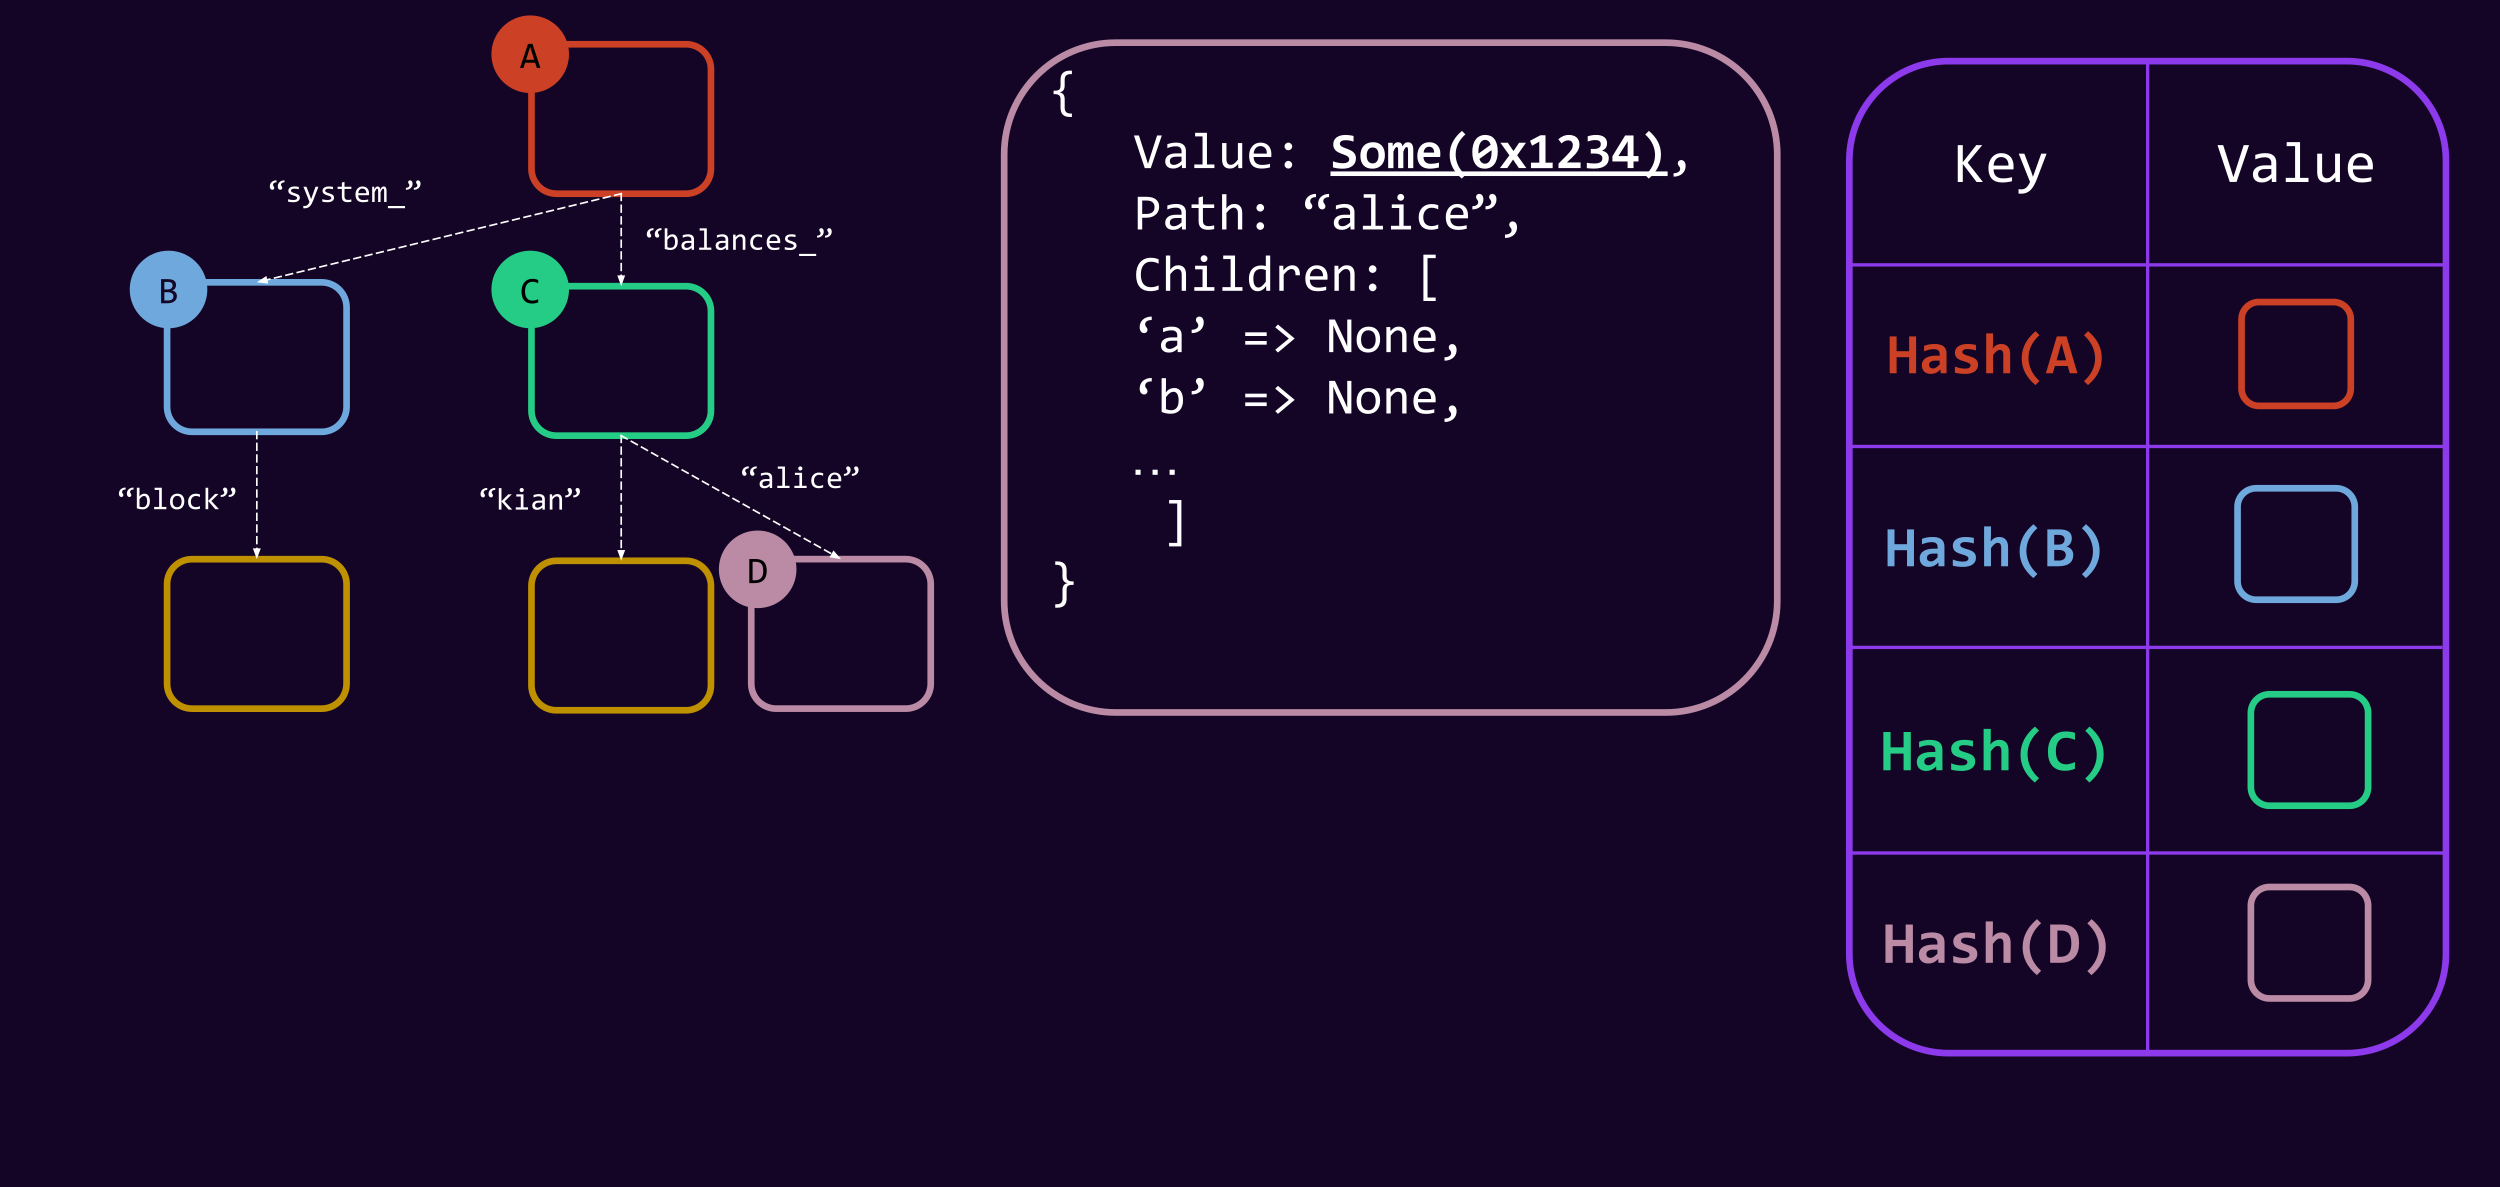 <svg version="1.1" viewBox="0.0 0.0 1499.795 712.299" fill="none" stroke="none" stroke-linecap="square" stroke-miterlimit="10" xmlns:xlink="http://www.w3.org/1999/xlink" xmlns="http://www.w3.org/2000/svg"><rect x="0.0" y="0.0" width="1499.795" height="712.299" fill="#333333" stroke="none"/><clipPath id="p.0"><path d="m0 0l1499.795 0l0 712.299l-1499.795 0l0 -712.299z" clip-rule="nonzero"/></clipPath><g clip-path="url(#p.0)"><path fill="#140526" d="m0 0l1499.795 0l0 712.299l-1499.795 0z" fill-rule="evenodd"/><path fill="#000000" fill-opacity="0.0" d="m1109.44 96.32l0 0c0 -32.948 26.71 -59.658 59.658 -59.658l238.624 0l0 0c15.822 0 30.996 6.285 42.184 17.473c11.188 11.188 17.473 26.362 17.473 42.184l0 475.833c0 32.948 -26.71 59.658 -59.658 59.658l-238.624 0c-32.948 0 -59.658 -26.71 -59.658 -59.658z" fill-rule="evenodd"/><path stroke="#8d3aed" stroke-width="4.0" stroke-linejoin="round" stroke-linecap="butt" d="m1109.44 96.32l0 0c0 -32.948 26.71 -59.658 59.658 -59.658l238.624 0l0 0c15.822 0 30.996 6.285 42.184 17.473c11.188 11.188 17.473 26.362 17.473 42.184l0 475.833c0 32.948 -26.71 59.658 -59.658 59.658l-238.624 0c-32.948 0 -59.658 -26.71 -59.658 -59.658z" fill-rule="evenodd"/><path fill="#000000" fill-opacity="0.0" d="m1111.221 158.881l354.918 0" fill-rule="evenodd"/><path stroke="#8d3aed" stroke-width="2.0" stroke-linejoin="round" stroke-linecap="butt" d="m1111.221 158.881l354.918 0" fill-rule="evenodd"/><path fill="#000000" fill-opacity="0.0" d="m1111.221 267.856l354.918 0" fill-rule="evenodd"/><path stroke="#8d3aed" stroke-width="2.0" stroke-linejoin="round" stroke-linecap="butt" d="m1111.221 267.856l354.918 0" fill-rule="evenodd"/><path fill="#000000" fill-opacity="0.0" d="m1109.44 388.377l354.917 0" fill-rule="evenodd"/><path stroke="#8d3aed" stroke-width="2.0" stroke-linejoin="round" stroke-linecap="butt" d="m1109.44 388.377l354.917 0" fill-rule="evenodd"/><path fill="#000000" fill-opacity="0.0" d="m1111.221 511.718l354.918 0" fill-rule="evenodd"/><path stroke="#8d3aed" stroke-width="2.0" stroke-linejoin="round" stroke-linecap="butt" d="m1111.221 511.718l354.918 0" fill-rule="evenodd"/><path fill="#000000" fill-opacity="0.0" d="m1288.41 36.662l0 595.149" fill-rule="evenodd"/><path stroke="#8d3aed" stroke-width="2.0" stroke-linejoin="round" stroke-linecap="butt" d="m1288.41 36.662l0 595.149" fill-rule="evenodd"/><path fill="#000000" fill-opacity="0.0" d="m1112.463 66.886l175.948 0l0 61.392l-175.948 0z" fill-rule="evenodd"/><path fill="#ffffff" d="m1189.574 109.166l-3.797 0l-8.266 -10.844l0 10.844l-3.016 0l0 -22.109l3.016 0l0 10.266l8.094 -10.266l3.578 0l-8.734 10.5l9.125 11.609zm18.398 -9.391q0 0.625 -0.016 1.047q-0.016 0.422 -0.062 0.797l-11.922 0q0 2.609 1.453 4.0q1.453 1.391 4.203 1.391q0.734 0 1.484 -0.047q0.75 -0.062 1.438 -0.156q0.688 -0.109 1.328 -0.234q0.641 -0.125 1.172 -0.281l0 2.422q-1.203 0.328 -2.719 0.531q-1.516 0.219 -3.141 0.219q-2.172 0 -3.75 -0.578q-1.578 -0.594 -2.594 -1.719q-1.0 -1.125 -1.484 -2.75q-0.469 -1.641 -0.469 -3.719q0 -1.781 0.516 -3.375q0.516 -1.609 1.5 -2.812q0.984 -1.219 2.422 -1.922q1.453 -0.719 3.281 -0.719q1.766 0 3.141 0.562q1.375 0.562 2.312 1.594q0.938 1.016 1.422 2.484q0.484 1.453 0.484 3.266zm-3.062 -0.422q0.047 -1.141 -0.234 -2.078q-0.266 -0.938 -0.828 -1.609q-0.562 -0.688 -1.422 -1.062q-0.844 -0.375 -1.953 -0.375q-0.969 0 -1.766 0.375q-0.797 0.359 -1.375 1.047q-0.562 0.672 -0.922 1.625q-0.359 0.938 -0.438 2.078l8.938 0zm22.867 -7.172l-5.781 15.188q-0.891 2.328 -1.859 4.0q-0.953 1.672 -2.094 2.75q-1.125 1.078 -2.484 1.578q-1.344 0.516 -3.016 0.516q-0.453 0 -0.812 -0.031q-0.344 -0.016 -0.766 -0.047l0 -2.672q0.375 0.047 0.812 0.094q0.438 0.047 0.922 0.047q0.812 0 1.516 -0.25q0.703 -0.234 1.328 -0.766q0.625 -0.531 1.203 -1.375q0.578 -0.844 1.125 -2.047l-6.797 -16.984l3.359 0l4.297 11.234l0.859 2.641l0.984 -2.719l3.984 -11.156l3.219 0z" fill-rule="nonzero"/><path fill="#000000" fill-opacity="0.0" d="m1288.41 66.886l178.97 0l0 61.392l-178.97 0z" fill-rule="evenodd"/><path fill="#ffffff" d="m1349.244 87.057l-7.516 22.109l-4.062 0l-7.344 -22.109l3.406 0l4.766 14.906l1.359 4.359l1.391 -4.359l4.781 -14.906l3.219 0zm13.695 22.109l-0.078 -2.281q-1.375 1.375 -2.812 1.984q-1.422 0.594 -3.0 0.594q-1.453 0 -2.484 -0.359q-1.031 -0.375 -1.703 -1.031q-0.672 -0.656 -0.984 -1.531q-0.312 -0.875 -0.312 -1.906q0 -2.562 1.906 -4.0q1.906 -1.453 5.625 -1.453l3.516 0l0 -1.484q0 -1.516 -0.969 -2.422q-0.953 -0.906 -2.938 -0.906q-1.438 0 -2.844 0.328q-1.391 0.328 -2.875 0.922l0 -2.672q0.562 -0.203 1.234 -0.391q0.688 -0.188 1.453 -0.344q0.766 -0.156 1.594 -0.25q0.828 -0.094 1.672 -0.094q1.547 0 2.781 0.344q1.234 0.328 2.078 1.031q0.859 0.688 1.312 1.75q0.469 1.047 0.469 2.469l0 11.703l-2.641 0zm-0.328 -7.734l-3.734 0q-1.094 0 -1.891 0.219q-0.797 0.219 -1.312 0.625q-0.5 0.406 -0.75 0.984q-0.25 0.562 -0.25 1.266q0 0.5 0.156 0.953q0.156 0.438 0.484 0.781q0.344 0.344 0.875 0.547q0.547 0.203 1.328 0.203q1.016 0 2.328 -0.609q1.312 -0.625 2.766 -1.953l0 -3.016zm14.257 -13.75l-5.031 0l0 -2.422l8.0 0l0 21.453l5.062 0l0 2.453l-13.625 0l0 -2.453l5.594 0l0 -19.031zm26.914 21.484l-2.641 0l-0.094 -2.734q-0.766 0.875 -1.453 1.469q-0.688 0.578 -1.359 0.938q-0.672 0.344 -1.359 0.484q-0.688 0.141 -1.453 0.141q-2.625 0 -3.969 -1.531q-1.328 -1.547 -1.328 -4.656l0 -11.094l2.953 0l0 10.859q0 3.906 2.938 3.906q0.547 0 1.062 -0.156q0.516 -0.156 1.078 -0.547q0.562 -0.406 1.219 -1.078q0.656 -0.688 1.469 -1.719l0 -11.266l2.938 0l0 16.984zm19.757 -9.391q0 0.625 -0.016 1.047q-0.016 0.422 -0.062 0.797l-11.922 0q0 2.609 1.453 4.0q1.453 1.391 4.203 1.391q0.734 0 1.484 -0.047q0.75 -0.062 1.438 -0.156q0.688 -0.109 1.328 -0.234q0.641 -0.125 1.172 -0.281l0 2.422q-1.203 0.328 -2.719 0.531q-1.516 0.219 -3.141 0.219q-2.172 0 -3.75 -0.578q-1.578 -0.594 -2.594 -1.719q-1.0 -1.125 -1.484 -2.75q-0.469 -1.641 -0.469 -3.719q0 -1.781 0.516 -3.375q0.516 -1.609 1.5 -2.812q0.984 -1.219 2.422 -1.922q1.453 -0.719 3.281 -0.719q1.766 0 3.141 0.562q1.375 0.562 2.312 1.594q0.938 1.016 1.422 2.484q0.484 1.453 0.484 3.266zm-3.062 -0.422q0.047 -1.141 -0.234 -2.078q-0.266 -0.938 -0.828 -1.609q-0.562 -0.688 -1.422 -1.062q-0.844 -0.375 -1.953 -0.375q-0.969 0 -1.766 0.375q-0.797 0.359 -1.375 1.047q-0.562 0.672 -0.922 1.625q-0.359 0.938 -0.438 2.078l8.938 0z" fill-rule="nonzero"/><path fill="#000000" fill-opacity="0.0" d="m1109.494 418.531l175.948 0l0 63.034l-175.948 0z" fill-rule="evenodd"/><path fill="#24cc85" d="m1141.989 462.091l0 -10.0l-7.797 0l0 10.0l-4.328 0l0 -22.969l4.328 0l0 9.219l7.797 0l0 -9.219l4.328 0l0 22.969l-4.328 0zm19.637 0l-0.109 -2.344q-0.562 0.609 -1.172 1.109q-0.609 0.5 -1.359 0.875q-0.734 0.359 -1.609 0.562q-0.859 0.203 -1.906 0.203q-1.359 0 -2.406 -0.406q-1.031 -0.406 -1.734 -1.125q-0.703 -0.719 -1.062 -1.734q-0.359 -1.031 -0.359 -2.25q0 -1.266 0.531 -2.344q0.531 -1.078 1.625 -1.844q1.109 -0.781 2.75 -1.219q1.641 -0.438 3.859 -0.438l2.344 0l0 -1.078q0 -0.672 -0.203 -1.219q-0.188 -0.562 -0.625 -0.953q-0.422 -0.391 -1.109 -0.594q-0.688 -0.219 -1.688 -0.219q-1.578 0 -3.125 0.359q-1.531 0.359 -2.969 1.016l0 -3.422q1.281 -0.516 2.953 -0.844q1.688 -0.344 3.484 -0.344q2.0 0 3.422 0.391q1.422 0.375 2.344 1.125q0.922 0.75 1.359 1.891q0.438 1.125 0.438 2.641l0 12.203l-3.672 0zm-0.609 -7.891l-2.625 0q-1.094 0 -1.844 0.219q-0.75 0.203 -1.234 0.578q-0.469 0.359 -0.688 0.844q-0.219 0.484 -0.219 1.031q0 1.094 0.703 1.672q0.703 0.562 1.906 0.562q0.906 0 1.859 -0.656q0.969 -0.656 2.141 -1.859l0 -2.391zm23.934 2.641q0 1.516 -0.672 2.609q-0.672 1.078 -1.797 1.75q-1.109 0.672 -2.531 0.984q-1.406 0.312 -2.891 0.312q-1.969 0 -3.547 -0.188q-1.578 -0.188 -2.984 -0.531l0 -3.875q1.641 0.688 3.281 1.0q1.656 0.297 3.109 0.297q1.688 0 2.516 -0.531q0.844 -0.531 0.844 -1.391q0 -0.406 -0.188 -0.734q-0.172 -0.344 -0.656 -0.641q-0.469 -0.312 -1.359 -0.641q-0.875 -0.328 -2.297 -0.734q-1.312 -0.359 -2.312 -0.828q-1.0 -0.469 -1.656 -1.094q-0.641 -0.641 -0.969 -1.469q-0.312 -0.844 -0.312 -1.969q0 -1.094 0.484 -2.047q0.5 -0.969 1.469 -1.703q0.969 -0.734 2.422 -1.156q1.469 -0.422 3.422 -0.422q1.688 0 2.984 0.188q1.312 0.172 2.312 0.375l0 3.5q-1.531 -0.484 -2.875 -0.688q-1.344 -0.203 -2.672 -0.203q-1.312 0 -2.109 0.469q-0.797 0.469 -0.797 1.312q0 0.406 0.156 0.734q0.156 0.312 0.609 0.609q0.469 0.297 1.297 0.625q0.844 0.328 2.219 0.703q1.547 0.453 2.594 0.953q1.062 0.5 1.703 1.141q0.641 0.625 0.922 1.438q0.281 0.797 0.281 1.844zm15.715 5.25l0 -11.641q0 -2.938 -2.172 -2.938q-1.094 0 -2.094 0.891q-0.984 0.875 -2.094 2.391l0 11.297l-4.297 0l0 -24.844l4.297 0l0 6.125l-0.219 3.234q0.547 -0.656 1.109 -1.172q0.562 -0.516 1.219 -0.859q0.656 -0.359 1.406 -0.547q0.75 -0.188 1.672 -0.188q1.375 0 2.391 0.453q1.016 0.453 1.703 1.266q0.688 0.812 1.031 1.969q0.344 1.156 0.344 2.578l0 11.984l-4.297 0zm20.027 7.391q-4.281 -3.625 -6.422 -7.766q-2.125 -4.156 -2.125 -8.938q0 -2.672 0.625 -5.047q0.641 -2.391 1.781 -4.484q1.156 -2.094 2.75 -3.922q1.594 -1.844 3.5 -3.438l2.438 2.438q-3.422 3.078 -5.156 6.656q-1.719 3.562 -1.719 7.5q0 3.984 1.719 7.672q1.734 3.672 5.156 6.719l-2.547 2.609zm24.121 -8.281q-1.531 0.609 -2.969 0.906q-1.438 0.297 -2.984 0.297q-2.469 0 -4.375 -0.719q-1.906 -0.734 -3.219 -2.172q-1.312 -1.453 -2.0 -3.578q-0.672 -2.141 -0.672 -4.969q0 -2.906 0.734 -5.156q0.75 -2.266 2.109 -3.812q1.375 -1.562 3.328 -2.375q1.969 -0.828 4.422 -0.828q0.781 0 1.469 0.047q0.703 0.031 1.375 0.125q0.672 0.094 1.344 0.25q0.688 0.156 1.438 0.406l0 4.297q-1.5 -0.703 -2.859 -1.0q-1.344 -0.312 -2.453 -0.312q-1.641 0 -2.797 0.594q-1.156 0.594 -1.906 1.656q-0.75 1.062 -1.109 2.531q-0.344 1.469 -0.344 3.219q0 1.875 0.359 3.344q0.359 1.453 1.109 2.484q0.766 1.016 1.938 1.562q1.187 0.531 2.797 0.531q0.578 0 1.25 -0.109q0.688 -0.125 1.375 -0.312q0.703 -0.188 1.375 -0.438q0.672 -0.25 1.266 -0.516l0 4.047zm8.699 -25.312q4.297 3.578 6.406 7.734q2.109 4.156 2.109 8.953q0 2.672 -0.641 5.047q-0.625 2.375 -1.766 4.484q-1.125 2.109 -2.703 3.938q-1.578 1.844 -3.484 3.438l-2.453 -2.453q3.438 -3.078 5.156 -6.656q1.734 -3.594 1.734 -7.531q0 -3.969 -1.734 -7.656q-1.719 -3.703 -5.156 -6.75l2.531 -2.547z" fill-rule="nonzero"/><path fill="#000000" fill-opacity="0.0" d="m1109.493 297.421l175.948 0l0 61.392l-175.948 0z" fill-rule="evenodd"/><path fill="#6fa8dc" d="m1144.058 339.701l0 -9.625l-7.516 0l0 9.625l-4.156 0l0 -22.109l4.156 0l0 8.875l7.516 0l0 -8.875l4.172 0l0 22.109l-4.172 0zm18.898 0l-0.094 -2.25q-0.547 0.578 -1.141 1.062q-0.594 0.484 -1.312 0.844q-0.703 0.344 -1.547 0.531q-0.828 0.203 -1.828 0.203q-1.312 0 -2.312 -0.391q-1.0 -0.391 -1.688 -1.078q-0.672 -0.703 -1.016 -1.672q-0.344 -0.984 -0.344 -2.172q0 -1.219 0.516 -2.25q0.516 -1.031 1.562 -1.781q1.062 -0.75 2.641 -1.172q1.594 -0.422 3.719 -0.422l2.266 0l0 -1.031q0 -0.656 -0.188 -1.188q-0.188 -0.531 -0.609 -0.906q-0.406 -0.375 -1.078 -0.578q-0.656 -0.203 -1.625 -0.203q-1.516 0 -3.0 0.359q-1.484 0.344 -2.859 0.969l0 -3.312q1.234 -0.484 2.844 -0.797q1.625 -0.328 3.359 -0.328q1.906 0 3.281 0.359q1.375 0.359 2.266 1.094q0.891 0.734 1.312 1.828q0.422 1.078 0.422 2.531l0 11.75l-3.547 0zm-0.578 -7.594l-2.531 0q-1.047 0 -1.781 0.203q-0.719 0.203 -1.188 0.562q-0.453 0.344 -0.672 0.812q-0.203 0.469 -0.203 0.984q0 1.047 0.672 1.609q0.688 0.547 1.859 0.547q0.859 0 1.781 -0.625q0.938 -0.625 2.062 -1.797l0 -2.297zm23.038 2.531q0 1.469 -0.656 2.516q-0.641 1.047 -1.719 1.703q-1.078 0.641 -2.438 0.938q-1.359 0.297 -2.781 0.297q-1.891 0 -3.422 -0.188q-1.516 -0.172 -2.875 -0.5l0 -3.734q1.594 0.656 3.172 0.953q1.578 0.297 2.984 0.297q1.625 0 2.422 -0.516q0.812 -0.516 0.812 -1.344q0 -0.391 -0.172 -0.703q-0.172 -0.328 -0.641 -0.625q-0.453 -0.297 -1.312 -0.609q-0.844 -0.312 -2.203 -0.703q-1.266 -0.344 -2.234 -0.797q-0.953 -0.453 -1.578 -1.062q-0.625 -0.609 -0.938 -1.406q-0.312 -0.812 -0.312 -1.891q0 -1.047 0.469 -1.969q0.484 -0.938 1.422 -1.641q0.938 -0.703 2.344 -1.109q1.406 -0.406 3.281 -0.406q1.625 0 2.875 0.172q1.25 0.156 2.219 0.359l0 3.375q-1.469 -0.469 -2.766 -0.656q-1.297 -0.203 -2.562 -0.203q-1.281 0 -2.047 0.453q-0.766 0.453 -0.766 1.266q0 0.391 0.141 0.703q0.156 0.297 0.609 0.594q0.453 0.281 1.25 0.594q0.812 0.312 2.125 0.688q1.484 0.422 2.5 0.906q1.016 0.484 1.625 1.094q0.625 0.609 0.891 1.391q0.281 0.766 0.281 1.766zm15.132 5.062l0 -11.203q0 -2.828 -2.094 -2.828q-1.062 0 -2.016 0.844q-0.953 0.844 -2.016 2.312l0 10.875l-4.125 0l0 -23.906l4.125 0l0 5.891l-0.203 3.109q0.516 -0.625 1.062 -1.125q0.547 -0.5 1.172 -0.828q0.625 -0.344 1.344 -0.516q0.734 -0.188 1.609 -0.188q1.328 0 2.297 0.438q0.984 0.422 1.641 1.219q0.672 0.781 1.0 1.891q0.328 1.109 0.328 2.469l0 11.547l-4.125 0zm19.273 7.109q-4.109 -3.484 -6.172 -7.469q-2.047 -4.0 -2.047 -8.609q0 -2.578 0.609 -4.859q0.609 -2.297 1.703 -4.312q1.109 -2.016 2.641 -3.781q1.531 -1.766 3.359 -3.312l2.359 2.359q-3.297 2.953 -4.953 6.391q-1.656 3.438 -1.656 7.234q0 3.828 1.656 7.375q1.656 3.547 4.953 6.484l-2.453 2.5zm8.414 -7.109l0 -22.109l7.141 0q3.766 0 5.656 1.312q1.891 1.312 1.891 4.0q0 0.828 -0.203 1.609q-0.188 0.781 -0.594 1.453q-0.406 0.656 -1.016 1.172q-0.609 0.5 -1.438 0.781q0.828 0.141 1.578 0.547q0.75 0.391 1.312 1.031q0.578 0.625 0.906 1.484q0.328 0.859 0.328 1.938q0 3.375 -2.266 5.078q-2.266 1.703 -6.547 1.703l-6.75 0zm10.359 -16.078q0 -0.625 -0.203 -1.125q-0.203 -0.516 -0.656 -0.859q-0.453 -0.359 -1.156 -0.547q-0.703 -0.203 -1.703 -0.203l-2.516 0l0 5.844l2.516 0q1.016 0 1.719 -0.234q0.703 -0.25 1.156 -0.672q0.453 -0.438 0.641 -1.0q0.203 -0.562 0.203 -1.203zm-3.328 12.672q1.0 0 1.75 -0.25q0.766 -0.25 1.266 -0.703q0.516 -0.453 0.766 -1.062q0.266 -0.609 0.266 -1.297q0 -1.438 -1.078 -2.25q-1.062 -0.812 -3.281 -0.812l-2.594 0l0 6.375l2.906 0zm16.148 -21.828q4.141 3.453 6.172 7.453q2.031 4.0 2.031 8.625q0 2.578 -0.609 4.859q-0.609 2.281 -1.703 4.312q-1.078 2.031 -2.609 3.797q-1.516 1.766 -3.344 3.297l-2.375 -2.359q3.312 -2.953 4.969 -6.406q1.672 -3.453 1.672 -7.25q0 -3.812 -1.672 -7.359q-1.656 -3.562 -4.969 -6.516l2.438 -2.453z" fill-rule="nonzero"/><path fill="#000000" fill-opacity="0.0" d="m1109.454 181.641l178.551 0l0 61.417l-178.551 0z" fill-rule="evenodd"/><path fill="#cc4125" d="m1145.321 223.921l0 -9.625l-7.516 0l0 9.625l-4.156 0l0 -22.109l4.156 0l0 8.875l7.516 0l0 -8.875l4.172 0l0 22.109l-4.172 0zm18.898 0l-0.094 -2.25q-0.547 0.578 -1.141 1.062q-0.594 0.484 -1.312 0.844q-0.703 0.344 -1.547 0.531q-0.828 0.203 -1.828 0.203q-1.312 0 -2.312 -0.391q-1.0 -0.391 -1.688 -1.078q-0.672 -0.703 -1.016 -1.672q-0.344 -0.984 -0.344 -2.172q0 -1.219 0.516 -2.25q0.516 -1.031 1.562 -1.781q1.062 -0.75 2.641 -1.172q1.594 -0.422 3.719 -0.422l2.266 0l0 -1.031q0 -0.656 -0.188 -1.188q-0.188 -0.531 -0.609 -0.906q-0.406 -0.375 -1.078 -0.578q-0.656 -0.203 -1.625 -0.203q-1.516 0 -3.0 0.359q-1.484 0.344 -2.859 0.969l0 -3.312q1.234 -0.484 2.844 -0.797q1.625 -0.328 3.359 -0.328q1.906 0 3.281 0.359q1.375 0.359 2.266 1.094q0.891 0.734 1.312 1.828q0.422 1.078 0.422 2.531l0 11.75l-3.547 0zm-0.578 -7.594l-2.531 0q-1.047 0 -1.781 0.203q-0.719 0.203 -1.188 0.562q-0.453 0.344 -0.672 0.812q-0.203 0.469 -0.203 0.984q0 1.047 0.672 1.609q0.688 0.547 1.859 0.547q0.859 0 1.781 -0.625q0.938 -0.625 2.062 -1.797l0 -2.297zm23.039 2.531q0 1.469 -0.656 2.516q-0.641 1.047 -1.719 1.703q-1.078 0.641 -2.438 0.938q-1.359 0.297 -2.781 0.297q-1.891 0 -3.422 -0.188q-1.516 -0.172 -2.875 -0.5l0 -3.734q1.594 0.656 3.172 0.953q1.578 0.297 2.984 0.297q1.625 0 2.422 -0.516q0.812 -0.516 0.812 -1.344q0 -0.391 -0.172 -0.703q-0.172 -0.328 -0.641 -0.625q-0.453 -0.297 -1.312 -0.609q-0.844 -0.312 -2.203 -0.703q-1.266 -0.344 -2.234 -0.797q-0.953 -0.453 -1.578 -1.062q-0.625 -0.609 -0.938 -1.406q-0.312 -0.812 -0.312 -1.891q0 -1.047 0.469 -1.969q0.484 -0.938 1.422 -1.641q0.938 -0.703 2.344 -1.109q1.406 -0.406 3.281 -0.406q1.625 0 2.875 0.172q1.25 0.156 2.219 0.359l0 3.375q-1.469 -0.469 -2.766 -0.656q-1.297 -0.203 -2.562 -0.203q-1.281 0 -2.047 0.453q-0.766 0.453 -0.766 1.266q0 0.391 0.141 0.703q0.156 0.297 0.609 0.594q0.453 0.281 1.25 0.594q0.812 0.312 2.125 0.688q1.484 0.422 2.5 0.906q1.016 0.484 1.625 1.094q0.625 0.609 0.891 1.391q0.281 0.766 0.281 1.766zm15.132 5.062l0 -11.203q0 -2.828 -2.094 -2.828q-1.062 0 -2.016 0.844q-0.953 0.844 -2.016 2.312l0 10.875l-4.125 0l0 -23.906l4.125 0l0 5.891l-0.203 3.109q0.516 -0.625 1.062 -1.125q0.547 -0.5 1.172 -0.828q0.625 -0.344 1.344 -0.516q0.734 -0.188 1.609 -0.188q1.328 0 2.297 0.438q0.984 0.422 1.641 1.219q0.672 0.781 1.0 1.891q0.328 1.109 0.328 2.469l0 11.547l-4.125 0zm19.273 7.109q-4.109 -3.484 -6.172 -7.469q-2.047 -4.0 -2.047 -8.609q0 -2.578 0.609 -4.859q0.609 -2.297 1.703 -4.312q1.109 -2.016 2.641 -3.781q1.531 -1.766 3.359 -3.312l2.359 2.359q-3.297 2.953 -4.953 6.391q-1.656 3.438 -1.656 7.234q0 3.828 1.656 7.375q1.656 3.547 4.953 6.484l-2.453 2.5zm20.617 -7.109l-1.219 -4.359l-7.719 0l-1.25 4.359l-4.141 0l6.547 -22.109l5.828 0l6.547 22.109l-4.594 0zm-5.031 -18.062l-2.906 10.297l5.781 0l-2.875 -10.297zm16.007 -7.172q4.141 3.453 6.172 7.453q2.031 4.0 2.031 8.625q0 2.578 -0.609 4.859q-0.609 2.281 -1.703 4.312q-1.078 2.031 -2.609 3.797q-1.516 1.766 -3.344 3.297l-2.375 -2.359q3.312 -2.953 4.969 -6.406q1.672 -3.453 1.672 -7.25q0 -3.812 -1.672 -7.359q-1.656 -3.562 -4.969 -6.516l2.438 -2.453z" fill-rule="nonzero"/><path fill="#000000" fill-opacity="0.0" d="m318.835 41.484l0 0c0 -8.254 6.691 -14.945 14.945 -14.945l77.795 0c3.964 0 7.765 1.575 10.568 4.377c2.803 2.803 4.377 6.604 4.377 10.568l0 59.779c0 8.254 -6.691 14.945 -14.945 14.945l-77.795 0c-8.254 0 -14.945 -6.691 -14.945 -14.945z" fill-rule="evenodd"/><path stroke="#cc4125" stroke-width="4.0" stroke-linejoin="round" stroke-linecap="butt" d="m318.835 41.484l0 0c0 -8.254 6.691 -14.945 14.945 -14.945l77.795 0c3.964 0 7.765 1.575 10.568 4.377c2.803 2.803 4.377 6.604 4.377 10.568l0 59.779c0 8.254 -6.691 14.945 -14.945 14.945l-77.795 0c-8.254 0 -14.945 -6.691 -14.945 -14.945z" fill-rule="evenodd"/><path fill="#cc4125" d="m294.81 32.525l0 0c0 -12.855 10.421 -23.276 23.276 -23.276l0 0c6.173 0 12.093 2.452 16.458 6.817c4.365 4.365 6.817 10.285 6.817 16.458l0 0c0 12.855 -10.421 23.276 -23.276 23.276l0 0c-12.855 0 -23.276 -10.421 -23.276 -23.276z" fill-rule="evenodd"/><path fill="#000000" d="m324.201 40.785l-2.141 0l-1.016 -3.156l-6.016 0l-1.016 3.156l-2.047 0l4.797 -14.453l2.703 0l4.734 14.453zm-3.719 -4.906l-2.438 -7.734l-2.453 7.734l4.891 0z" fill-rule="nonzero"/><path fill="#000000" fill-opacity="0.0" d="m100.228 184.323l0 0c0 -8.254 6.691 -14.945 14.945 -14.945l77.795 0c3.964 0 7.765 1.575 10.568 4.377c2.803 2.803 4.377 6.604 4.377 10.568l0 59.779c0 8.254 -6.691 14.945 -14.945 14.945l-77.795 0c-8.254 0 -14.945 -6.691 -14.945 -14.945z" fill-rule="evenodd"/><path stroke="#6fa8dc" stroke-width="4.0" stroke-linejoin="round" stroke-linecap="butt" d="m100.228 184.323l0 0c0 -8.254 6.691 -14.945 14.945 -14.945l77.795 0c3.964 0 7.765 1.575 10.568 4.377c2.803 2.803 4.377 6.604 4.377 10.568l0 59.779c0 8.254 -6.691 14.945 -14.945 14.945l-77.795 0c-8.254 0 -14.945 -6.691 -14.945 -14.945z" fill-rule="evenodd"/><path fill="#000000" fill-opacity="0.0" d="m318.834 186.635l0 0c0 -8.254 6.691 -14.945 14.945 -14.945l77.795 0c3.964 0 7.765 1.575 10.568 4.377c2.803 2.803 4.377 6.604 4.377 10.568l0 59.779c0 8.254 -6.691 14.945 -14.945 14.945l-77.795 0c-8.254 0 -14.945 -6.691 -14.945 -14.945z" fill-rule="evenodd"/><path stroke="#24cc85" stroke-width="4.0" stroke-linejoin="round" stroke-linecap="butt" d="m318.834 186.635l0 0c0 -8.254 6.691 -14.945 14.945 -14.945l77.795 0c3.964 0 7.765 1.575 10.568 4.377c2.803 2.803 4.377 6.604 4.377 10.568l0 59.779c0 8.254 -6.691 14.945 -14.945 14.945l-77.795 0c-8.254 0 -14.945 -6.691 -14.945 -14.945z" fill-rule="evenodd"/><path fill="#000000" fill-opacity="0.0" d="m1344.742 191.584l0 0c0 -5.735 4.649 -10.383 10.383 -10.383l44.776 0l0 0c2.754 0 5.395 1.094 7.342 3.041c1.947 1.947 3.041 4.588 3.041 7.342l0 41.532c0 5.735 -4.649 10.383 -10.383 10.383l-44.776 0c-5.735 0 -10.383 -4.649 -10.383 -10.383z" fill-rule="evenodd"/><path stroke="#cc4125" stroke-width="4.0" stroke-linejoin="round" stroke-linecap="butt" d="m1344.742 191.584l0 0c0 -5.735 4.649 -10.383 10.383 -10.383l44.776 0l0 0c2.754 0 5.395 1.094 7.342 3.041c1.947 1.947 3.041 4.588 3.041 7.342l0 41.532c0 5.735 -4.649 10.383 -10.383 10.383l-44.776 0c-5.735 0 -10.383 -4.649 -10.383 -10.383z" fill-rule="evenodd"/><path fill="#000000" fill-opacity="0.0" d="m318.834 351.39l0 0c0 -8.254 6.691 -14.945 14.945 -14.945l77.795 0c3.964 0 7.765 1.575 10.568 4.377c2.803 2.803 4.377 6.604 4.377 10.568l0 59.779c0 8.254 -6.691 14.945 -14.945 14.945l-77.795 0c-8.254 0 -14.945 -6.691 -14.945 -14.945z" fill-rule="evenodd"/><path stroke="#bf9000" stroke-width="4.0" stroke-linejoin="round" stroke-linecap="butt" d="m318.834 351.39l0 0c0 -8.254 6.691 -14.945 14.945 -14.945l77.795 0c3.964 0 7.765 1.575 10.568 4.377c2.803 2.803 4.377 6.604 4.377 10.568l0 59.779c0 8.254 -6.691 14.945 -14.945 14.945l-77.795 0c-8.254 0 -14.945 -6.691 -14.945 -14.945z" fill-rule="evenodd"/><path fill="#000000" fill-opacity="0.0" d="m372.678 116.208l-218.614 53.165" fill-rule="evenodd"/><path stroke="#ffffff" stroke-width="1.0" stroke-linejoin="round" stroke-linecap="butt" stroke-dasharray="4.0,3.0" d="m372.678 116.208l-212.784 51.748" fill-rule="evenodd"/><path fill="#ffffff" stroke="#ffffff" stroke-width="1.0" stroke-linecap="butt" d="m159.503 166.351l-4.019 2.677l4.8 0.533z" fill-rule="evenodd"/><path fill="#000000" fill-opacity="0.0" d="m372.678 116.208l0 55.496" fill-rule="evenodd"/><path stroke="#ffffff" stroke-width="1.0" stroke-linejoin="round" stroke-linecap="butt" stroke-dasharray="4.0,3.0" d="m372.678 116.208l0 49.496" fill-rule="evenodd"/><path fill="#ffffff" stroke="#ffffff" stroke-width="1.0" stroke-linecap="butt" d="m371.026 165.704l1.652 4.538l1.652 -4.538z" fill-rule="evenodd"/><path fill="#000000" fill-opacity="0.0" d="m372.676 261.359l0 75.087" fill-rule="evenodd"/><path stroke="#ffffff" stroke-width="1.0" stroke-linejoin="round" stroke-linecap="butt" stroke-dasharray="4.0,3.0" d="m372.676 261.359l0 69.087" fill-rule="evenodd"/><path fill="#ffffff" stroke="#ffffff" stroke-width="1.0" stroke-linecap="butt" d="m371.024 330.445l1.652 4.538l1.652 -4.538z" fill-rule="evenodd"/><path fill="#000000" fill-opacity="0.0" d="m450.683 350.394l0 0c0 -8.254 6.691 -14.945 14.945 -14.945l77.795 0c3.964 0 7.765 1.575 10.568 4.377c2.803 2.803 4.377 6.604 4.377 10.568l0 59.779c0 8.254 -6.691 14.945 -14.945 14.945l-77.795 0c-8.254 0 -14.945 -6.691 -14.945 -14.945z" fill-rule="evenodd"/><path stroke="#bb8ba6" stroke-width="4.0" stroke-linejoin="round" stroke-linecap="butt" d="m450.683 350.394l0 0c0 -8.254 6.691 -14.945 14.945 -14.945l77.795 0c3.964 0 7.765 1.575 10.568 4.377c2.803 2.803 4.377 6.604 4.377 10.568l0 59.779c0 8.254 -6.691 14.945 -14.945 14.945l-77.795 0c-8.254 0 -14.945 -6.691 -14.945 -14.945z" fill-rule="evenodd"/><path fill="#000000" fill-opacity="0.0" d="m372.676 261.359l131.843 74.079" fill-rule="evenodd"/><path stroke="#ffffff" stroke-width="1.0" stroke-linejoin="round" stroke-linecap="butt" stroke-dasharray="4.0,3.0" d="m372.676 261.359l126.612 71.14" fill-rule="evenodd"/><path fill="#ffffff" stroke="#ffffff" stroke-width="1.0" stroke-linecap="butt" d="m498.479 333.938l4.765 0.783l-3.147 -3.663z" fill-rule="evenodd"/><path fill="#000000" fill-opacity="0.0" d="m131.864 94.246l150.425 0l0 42.016l-150.425 0z" fill-rule="evenodd"/><path fill="#ffffff" d="m165.888 109.353q-0.406 0 -0.781 0.094q-0.375 0.078 -0.672 0.266q-0.297 0.172 -0.484 0.453q-0.188 0.266 -0.188 0.625q0 0.359 0.125 0.578q0.125 0.219 0.266 0.406q0.141 0.188 0.25 0.406q0.125 0.219 0.125 0.562q0 0.188 -0.062 0.391q-0.062 0.188 -0.203 0.344q-0.141 0.156 -0.359 0.266q-0.219 0.109 -0.531 0.109q-0.297 0 -0.578 -0.125q-0.266 -0.125 -0.484 -0.375q-0.203 -0.266 -0.328 -0.641q-0.109 -0.391 -0.109 -0.906q0 -0.719 0.25 -1.359q0.266 -0.656 0.766 -1.156q0.516 -0.5 1.266 -0.797q0.75 -0.312 1.734 -0.312l0 1.172zm4.766 0q-0.391 0 -0.781 0.094q-0.375 0.078 -0.672 0.266q-0.297 0.172 -0.469 0.453q-0.172 0.266 -0.172 0.625q0 0.359 0.109 0.578q0.125 0.219 0.266 0.406q0.141 0.188 0.266 0.406q0.125 0.219 0.125 0.562q0 0.188 -0.078 0.391q-0.062 0.188 -0.203 0.344q-0.141 0.156 -0.359 0.266q-0.219 0.109 -0.531 0.109q-0.297 0 -0.578 -0.125q-0.266 -0.125 -0.484 -0.375q-0.203 -0.266 -0.328 -0.641q-0.109 -0.391 -0.109 -0.906q0 -0.719 0.25 -1.359q0.25 -0.656 0.75 -1.156q0.516 -0.5 1.266 -0.797q0.75 -0.312 1.734 -0.312l0 1.172zm9.226 9.312q0 0.484 -0.172 0.875q-0.156 0.375 -0.438 0.672q-0.281 0.297 -0.656 0.516q-0.375 0.203 -0.797 0.344q-0.422 0.125 -0.875 0.188q-0.453 0.062 -0.875 0.062q-0.922 0 -1.703 -0.078q-0.781 -0.078 -1.531 -0.266l0 -1.453q0.797 0.234 1.594 0.359q0.797 0.109 1.578 0.109q1.141 0 1.688 -0.312q0.547 -0.312 0.547 -0.891q0 -0.234 -0.094 -0.422q-0.078 -0.203 -0.312 -0.375q-0.219 -0.188 -0.703 -0.375q-0.484 -0.203 -1.312 -0.438q-0.609 -0.188 -1.141 -0.422q-0.516 -0.234 -0.906 -0.547q-0.375 -0.328 -0.594 -0.75q-0.219 -0.422 -0.219 -1.016q0 -0.375 0.172 -0.828q0.172 -0.453 0.594 -0.844q0.438 -0.406 1.172 -0.656q0.734 -0.266 1.812 -0.266q0.547 0 1.203 0.062q0.656 0.062 1.359 0.203l0 1.406q-0.75 -0.172 -1.422 -0.25q-0.656 -0.094 -1.156 -0.094q-0.594 0 -1.0 0.094q-0.391 0.078 -0.656 0.25q-0.25 0.156 -0.359 0.375q-0.109 0.203 -0.109 0.453q0 0.25 0.094 0.453q0.109 0.188 0.359 0.375q0.266 0.188 0.719 0.375q0.469 0.188 1.219 0.406q0.812 0.234 1.359 0.5q0.562 0.25 0.906 0.578q0.359 0.312 0.5 0.719q0.156 0.406 0.156 0.906zm11.148 -6.641l-3.109 8.172q-0.484 1.25 -1.0 2.156q-0.516 0.906 -1.125 1.484q-0.609 0.578 -1.344 0.844q-0.734 0.281 -1.625 0.281q-0.25 0 -0.438 -0.016q-0.188 -0.016 -0.422 -0.031l0 -1.438q0.203 0.031 0.438 0.047q0.25 0.031 0.5 0.031q0.438 0 0.812 -0.141q0.391 -0.125 0.719 -0.406q0.344 -0.281 0.656 -0.75q0.312 -0.453 0.594 -1.094l-3.656 -9.141l1.812 0l2.312 6.047l0.469 1.422l0.531 -1.469l2.141 -6.0l1.734 0zm9.367 6.641q0 0.484 -0.172 0.875q-0.156 0.375 -0.438 0.672q-0.281 0.297 -0.656 0.516q-0.375 0.203 -0.797 0.344q-0.422 0.125 -0.875 0.188q-0.453 0.062 -0.875 0.062q-0.922 0 -1.703 -0.078q-0.781 -0.078 -1.531 -0.266l0 -1.453q0.797 0.234 1.594 0.359q0.797 0.109 1.578 0.109q1.141 0 1.688 -0.312q0.547 -0.312 0.547 -0.891q0 -0.234 -0.094 -0.422q-0.078 -0.203 -0.312 -0.375q-0.219 -0.188 -0.703 -0.375q-0.484 -0.203 -1.312 -0.438q-0.609 -0.188 -1.141 -0.422q-0.516 -0.234 -0.906 -0.547q-0.375 -0.328 -0.594 -0.75q-0.219 -0.422 -0.219 -1.016q0 -0.375 0.172 -0.828q0.172 -0.453 0.594 -0.844q0.438 -0.406 1.172 -0.656q0.734 -0.266 1.812 -0.266q0.547 0 1.203 0.062q0.656 0.062 1.359 0.203l0 1.406q-0.75 -0.172 -1.422 -0.25q-0.656 -0.094 -1.156 -0.094q-0.594 0 -1.0 0.094q-0.391 0.078 -0.656 0.25q-0.25 0.156 -0.359 0.375q-0.109 0.203 -0.109 0.453q0 0.25 0.094 0.453q0.109 0.188 0.359 0.375q0.266 0.188 0.719 0.375q0.469 0.188 1.219 0.406q0.812 0.234 1.359 0.5q0.562 0.25 0.906 0.578q0.359 0.312 0.5 0.719q0.156 0.406 0.156 0.906zm10.382 2.375q-0.531 0.141 -1.109 0.188q-0.578 0.062 -1.172 0.062q-1.719 0 -2.562 -0.781q-0.844 -0.781 -0.844 -2.391l0 -4.766l-2.562 0l0 -1.328l2.562 0l0 -2.516l1.578 -0.406l0 2.922l4.109 0l0 1.328l-4.109 0l0 4.641q0 0.984 0.516 1.469q0.531 0.484 1.547 0.484q0.438 0 0.953 -0.062q0.531 -0.062 1.094 -0.219l0 1.375zm10.617 -4.938q0 0.344 -0.016 0.578q0 0.219 -0.031 0.422l-6.422 0q0 1.406 0.781 2.156q0.797 0.75 2.266 0.75q0.406 0 0.797 -0.031q0.406 -0.031 0.781 -0.078q0.375 -0.062 0.719 -0.125q0.344 -0.078 0.625 -0.156l0 1.297q-0.641 0.188 -1.469 0.297q-0.812 0.109 -1.688 0.109q-1.172 0 -2.016 -0.312q-0.844 -0.312 -1.391 -0.922q-0.547 -0.609 -0.812 -1.484q-0.25 -0.875 -0.25 -2.0q0 -0.953 0.281 -1.812q0.281 -0.859 0.812 -1.516q0.531 -0.656 1.297 -1.031q0.781 -0.391 1.766 -0.391q0.953 0 1.688 0.312q0.75 0.297 1.25 0.844q0.5 0.547 0.766 1.344q0.266 0.781 0.266 1.75zm-1.656 -0.219q0.031 -0.609 -0.125 -1.109q-0.141 -0.516 -0.453 -0.875q-0.297 -0.375 -0.75 -0.578q-0.453 -0.203 -1.062 -0.203q-0.516 0 -0.953 0.203q-0.422 0.203 -0.734 0.562q-0.297 0.359 -0.5 0.875q-0.188 0.516 -0.234 1.125l4.812 0zm10.71 5.281l0 -6.562q0 -0.438 -0.031 -0.703q-0.031 -0.281 -0.109 -0.438q-0.062 -0.156 -0.172 -0.219q-0.109 -0.062 -0.25 -0.062q-0.188 0 -0.344 0.109q-0.156 0.109 -0.344 0.359q-0.172 0.234 -0.391 0.641q-0.203 0.406 -0.5 1.0l0 5.875l-1.438 0l0 -6.391q0 -0.5 -0.031 -0.812q-0.031 -0.312 -0.109 -0.484q-0.062 -0.172 -0.172 -0.234q-0.109 -0.062 -0.266 -0.062q-0.172 0 -0.312 0.094q-0.141 0.078 -0.328 0.328q-0.172 0.234 -0.391 0.641q-0.219 0.406 -0.516 1.047l0 5.875l-1.469 0l0 -9.141l1.219 0l0.078 1.734q0.234 -0.516 0.453 -0.875q0.219 -0.375 0.453 -0.594q0.25 -0.219 0.516 -0.328q0.266 -0.109 0.594 -0.109q0.734 0 1.109 0.484q0.391 0.484 0.391 1.5q0.219 -0.484 0.422 -0.844q0.219 -0.375 0.453 -0.625q0.25 -0.25 0.531 -0.375q0.297 -0.141 0.688 -0.141q1.719 0 1.719 2.656l0 6.656l-1.453 0zm12.523 3.734l-10.25 0l0 -1.312l10.25 0l0 1.312zm5.304 -12.219q0.391 0.016 0.766 -0.078q0.391 -0.094 0.688 -0.266q0.297 -0.188 0.469 -0.469q0.188 -0.281 0.188 -0.625q0 -0.359 -0.125 -0.578q-0.109 -0.219 -0.266 -0.406q-0.141 -0.188 -0.266 -0.406q-0.109 -0.219 -0.109 -0.578q0 -0.172 0.062 -0.359q0.078 -0.203 0.219 -0.359q0.141 -0.156 0.359 -0.266q0.219 -0.109 0.516 -0.109q0.297 0 0.562 0.141q0.281 0.125 0.484 0.375q0.219 0.25 0.344 0.641q0.125 0.375 0.125 0.891q0 0.719 -0.266 1.375q-0.25 0.641 -0.766 1.141q-0.5 0.5 -1.25 0.812q-0.75 0.297 -1.734 0.297l0 -1.172zm-4.781 0q0.406 0.016 0.781 -0.078q0.375 -0.094 0.672 -0.266q0.297 -0.188 0.469 -0.469q0.188 -0.281 0.188 -0.625q0 -0.359 -0.125 -0.578q-0.109 -0.219 -0.25 -0.406q-0.141 -0.188 -0.266 -0.406q-0.109 -0.219 -0.109 -0.578q0 -0.172 0.062 -0.359q0.062 -0.203 0.203 -0.359q0.141 -0.156 0.359 -0.266q0.219 -0.109 0.531 -0.109q0.297 0 0.562 0.141q0.281 0.125 0.484 0.375q0.219 0.25 0.328 0.641q0.125 0.375 0.125 0.891q0 0.719 -0.266 1.375q-0.25 0.641 -0.766 1.141q-0.5 0.5 -1.25 0.812q-0.75 0.297 -1.734 0.297l0 -1.172z" fill-rule="nonzero"/><path fill="#000000" fill-opacity="0.0" d="m368.281 122.941l150.425 0l0 42.016l-150.425 0z" fill-rule="evenodd"/><path fill="#ffffff" d="m392.047 138.049q-0.406 0 -0.781 0.094q-0.375 0.078 -0.672 0.266q-0.297 0.172 -0.484 0.453q-0.188 0.266 -0.188 0.625q0 0.359 0.125 0.578q0.125 0.219 0.266 0.406q0.141 0.188 0.25 0.406q0.125 0.219 0.125 0.562q0 0.188 -0.062 0.391q-0.062 0.188 -0.203 0.344q-0.141 0.156 -0.359 0.266q-0.219 0.109 -0.531 0.109q-0.297 0 -0.578 -0.125q-0.266 -0.125 -0.484 -0.375q-0.203 -0.266 -0.328 -0.641q-0.109 -0.391 -0.109 -0.906q0 -0.719 0.25 -1.359q0.266 -0.656 0.766 -1.156q0.516 -0.5 1.266 -0.797q0.75 -0.312 1.734 -0.312l0 1.172zm4.766 0q-0.391 0 -0.781 0.094q-0.375 0.078 -0.672 0.266q-0.297 0.172 -0.469 0.453q-0.172 0.266 -0.172 0.625q0 0.359 0.109 0.578q0.125 0.219 0.266 0.406q0.141 0.188 0.266 0.406q0.125 0.219 0.125 0.562q0 0.188 -0.078 0.391q-0.062 0.188 -0.203 0.344q-0.141 0.156 -0.359 0.266q-0.219 0.109 -0.531 0.109q-0.297 0 -0.578 -0.125q-0.266 -0.125 -0.484 -0.375q-0.203 -0.266 -0.328 -0.641q-0.109 -0.391 -0.109 -0.906q0 -0.719 0.25 -1.359q0.25 -0.656 0.75 -1.156q0.516 -0.5 1.266 -0.797q0.75 -0.312 1.734 -0.312l0 1.172zm9.804 7.078q0 1.141 -0.328 2.047q-0.312 0.891 -0.891 1.516q-0.578 0.609 -1.406 0.953q-0.828 0.328 -1.859 0.328q-0.812 0 -1.672 -0.156q-0.844 -0.156 -1.672 -0.484l0 -12.344l1.594 0l0 3.547l-0.078 1.688q0.688 -0.906 1.453 -1.281q0.781 -0.391 1.688 -0.391q0.781 0 1.375 0.328q0.594 0.328 0.984 0.938q0.406 0.594 0.609 1.438q0.203 0.828 0.203 1.875zm-1.625 0.062q0 -0.719 -0.109 -1.312q-0.109 -0.609 -0.344 -1.031q-0.219 -0.422 -0.578 -0.656q-0.344 -0.25 -0.844 -0.25q-0.297 0 -0.609 0.094q-0.312 0.094 -0.641 0.328q-0.328 0.219 -0.703 0.594q-0.359 0.359 -0.781 0.906l0 4.438q0.453 0.172 0.938 0.281q0.484 0.109 0.922 0.109q0.547 0 1.047 -0.172q0.5 -0.172 0.875 -0.578q0.375 -0.406 0.594 -1.078q0.234 -0.672 0.234 -1.672zm9.929 4.672l-0.031 -1.234q-0.75 0.75 -1.516 1.078q-0.766 0.312 -1.625 0.312q-0.781 0 -1.344 -0.188q-0.547 -0.203 -0.906 -0.547q-0.359 -0.359 -0.531 -0.828q-0.156 -0.484 -0.156 -1.031q0 -1.375 1.016 -2.156q1.031 -0.781 3.031 -0.781l1.891 0l0 -0.797q0 -0.812 -0.516 -1.297q-0.516 -0.5 -1.578 -0.5q-0.781 0 -1.531 0.188q-0.75 0.172 -1.547 0.484l0 -1.438q0.297 -0.109 0.656 -0.203q0.375 -0.109 0.781 -0.188q0.406 -0.078 0.859 -0.125q0.453 -0.062 0.906 -0.062q0.828 0 1.484 0.188q0.672 0.172 1.125 0.547q0.469 0.375 0.703 0.953q0.25 0.562 0.25 1.328l0 6.297l-1.422 0zm-0.172 -4.156l-2.016 0q-0.578 0 -1.016 0.125q-0.422 0.109 -0.703 0.328q-0.266 0.219 -0.406 0.531q-0.125 0.297 -0.125 0.672q0 0.266 0.078 0.516q0.078 0.234 0.266 0.422q0.188 0.188 0.469 0.297q0.297 0.109 0.719 0.109q0.547 0 1.25 -0.328q0.703 -0.344 1.484 -1.062l0 -1.609zm7.679 -7.406l-2.703 0l0 -1.312l4.297 0l0 11.547l2.734 0l0 1.328l-7.344 0l0 -1.328l3.016 0l0 -10.234zm13.007 11.562l-0.031 -1.234q-0.75 0.75 -1.516 1.078q-0.766 0.312 -1.625 0.312q-0.781 0 -1.344 -0.188q-0.547 -0.203 -0.906 -0.547q-0.359 -0.359 -0.531 -0.828q-0.156 -0.484 -0.156 -1.031q0 -1.375 1.016 -2.156q1.031 -0.781 3.031 -0.781l1.891 0l0 -0.797q0 -0.812 -0.516 -1.297q-0.516 -0.5 -1.578 -0.5q-0.781 0 -1.531 0.188q-0.75 0.172 -1.547 0.484l0 -1.438q0.297 -0.109 0.656 -0.203q0.375 -0.109 0.781 -0.188q0.406 -0.078 0.859 -0.125q0.453 -0.062 0.906 -0.062q0.828 0 1.484 0.188q0.672 0.172 1.125 0.547q0.469 0.375 0.703 0.953q0.25 0.562 0.25 1.328l0 6.297l-1.422 0zm-0.172 -4.156l-2.016 0q-0.578 0 -1.016 0.125q-0.422 0.109 -0.703 0.328q-0.266 0.219 -0.406 0.531q-0.125 0.297 -0.125 0.672q0 0.266 0.078 0.516q0.078 0.234 0.266 0.422q0.188 0.188 0.469 0.297q0.297 0.109 0.719 0.109q0.547 0 1.25 -0.328q0.703 -0.344 1.484 -1.062l0 -1.609zm4.554 -4.984l1.422 0l0.062 1.469q0.391 -0.469 0.766 -0.781q0.375 -0.312 0.734 -0.5q0.359 -0.203 0.734 -0.281q0.375 -0.078 0.781 -0.078q1.406 0 2.125 0.844q0.734 0.828 0.734 2.5l0 5.969l-1.594 0l0 -5.844q0 -1.078 -0.406 -1.578q-0.391 -0.516 -1.188 -0.516q-0.281 0 -0.562 0.094q-0.281 0.078 -0.578 0.297q-0.297 0.203 -0.656 0.578q-0.344 0.359 -0.781 0.906l0 6.062l-1.594 0l0 -9.141zm17.367 8.797q-0.625 0.25 -1.281 0.359q-0.641 0.109 -1.328 0.109q-2.172 0 -3.344 -1.172q-1.172 -1.172 -1.172 -3.438q0 -1.078 0.328 -1.953q0.344 -0.891 0.953 -1.516q0.609 -0.641 1.453 -0.984q0.859 -0.344 1.875 -0.344q0.719 0 1.328 0.109q0.625 0.094 1.188 0.328l0 1.516q-0.594 -0.312 -1.219 -0.453q-0.609 -0.141 -1.266 -0.141q-0.609 0 -1.156 0.234q-0.531 0.234 -0.938 0.672q-0.406 0.422 -0.656 1.062q-0.234 0.625 -0.234 1.422q0 1.656 0.797 2.484q0.812 0.812 2.25 0.812q0.641 0 1.25 -0.141q0.609 -0.141 1.172 -0.438l0 1.469zm10.882 -4.719q0 0.344 -0.016 0.578q0 0.219 -0.031 0.422l-6.422 0q0 1.406 0.781 2.156q0.797 0.75 2.266 0.75q0.406 0 0.797 -0.031q0.406 -0.031 0.781 -0.078q0.375 -0.062 0.719 -0.125q0.344 -0.078 0.625 -0.156l0 1.297q-0.641 0.188 -1.469 0.297q-0.812 0.109 -1.688 0.109q-1.172 0 -2.016 -0.312q-0.844 -0.312 -1.391 -0.922q-0.547 -0.609 -0.812 -1.484q-0.25 -0.875 -0.25 -2.0q0 -0.953 0.281 -1.812q0.281 -0.859 0.812 -1.516q0.531 -0.656 1.297 -1.031q0.781 -0.391 1.766 -0.391q0.953 0 1.688 0.312q0.75 0.297 1.25 0.844q0.5 0.547 0.766 1.344q0.266 0.781 0.266 1.75zm-1.656 -0.219q0.031 -0.609 -0.125 -1.109q-0.141 -0.516 -0.453 -0.875q-0.297 -0.375 -0.75 -0.578q-0.453 -0.203 -1.062 -0.203q-0.516 0 -0.953 0.203q-0.422 0.203 -0.734 0.562q-0.297 0.359 -0.5 0.875q-0.188 0.516 -0.234 1.125l4.812 0zm11.429 2.781q0 0.484 -0.172 0.875q-0.156 0.375 -0.438 0.672q-0.281 0.297 -0.656 0.516q-0.375 0.203 -0.797 0.344q-0.422 0.125 -0.875 0.188q-0.453 0.062 -0.875 0.062q-0.922 0 -1.703 -0.078q-0.781 -0.078 -1.531 -0.266l0 -1.453q0.797 0.234 1.594 0.359q0.797 0.109 1.578 0.109q1.141 0 1.688 -0.312q0.547 -0.312 0.547 -0.891q0 -0.234 -0.094 -0.422q-0.078 -0.203 -0.312 -0.375q-0.219 -0.188 -0.703 -0.375q-0.484 -0.203 -1.312 -0.438q-0.609 -0.188 -1.141 -0.422q-0.516 -0.234 -0.906 -0.547q-0.375 -0.328 -0.594 -0.75q-0.219 -0.422 -0.219 -1.016q0 -0.375 0.172 -0.828q0.172 -0.453 0.594 -0.844q0.438 -0.406 1.172 -0.656q0.734 -0.266 1.812 -0.266q0.547 0 1.203 0.062q0.656 0.062 1.359 0.203l0 1.406q-0.75 -0.172 -1.422 -0.25q-0.656 -0.094 -1.156 -0.094q-0.594 0 -1.0 0.094q-0.391 0.078 -0.656 0.25q-0.25 0.156 -0.359 0.375q-0.109 0.203 -0.109 0.453q0 0.25 0.094 0.453q0.109 0.188 0.359 0.375q0.266 0.188 0.719 0.375q0.469 0.188 1.219 0.406q0.812 0.234 1.359 0.5q0.562 0.25 0.906 0.578q0.359 0.312 0.5 0.719q0.156 0.406 0.156 0.906zm11.804 6.234l-10.25 0l0 -1.312l10.25 0l0 1.312zm5.304 -12.219q0.391 0.016 0.766 -0.078q0.391 -0.094 0.688 -0.266q0.297 -0.188 0.469 -0.469q0.188 -0.281 0.188 -0.625q0 -0.359 -0.125 -0.578q-0.109 -0.219 -0.266 -0.406q-0.141 -0.188 -0.266 -0.406q-0.109 -0.219 -0.109 -0.578q0 -0.172 0.062 -0.359q0.078 -0.203 0.219 -0.359q0.141 -0.156 0.359 -0.266q0.219 -0.109 0.516 -0.109q0.297 0 0.562 0.141q0.281 0.125 0.484 0.375q0.219 0.25 0.344 0.641q0.125 0.375 0.125 0.891q0 0.719 -0.266 1.375q-0.25 0.641 -0.766 1.141q-0.5 0.5 -1.25 0.812q-0.75 0.297 -1.734 0.297l0 -1.172zm-4.781 0q0.406 0.016 0.781 -0.078q0.375 -0.094 0.672 -0.266q0.297 -0.188 0.469 -0.469q0.188 -0.281 0.188 -0.625q0 -0.359 -0.125 -0.578q-0.109 -0.219 -0.25 -0.406q-0.141 -0.188 -0.266 -0.406q-0.109 -0.219 -0.109 -0.578q0 -0.172 0.062 -0.359q0.062 -0.203 0.203 -0.359q0.141 -0.156 0.359 -0.266q0.219 -0.109 0.531 -0.109q0.297 0 0.562 0.141q0.281 0.125 0.484 0.375q0.219 0.25 0.328 0.641q0.125 0.375 0.125 0.891q0 0.719 -0.266 1.375q-0.25 0.641 -0.766 1.141q-0.5 0.5 -1.25 0.812q-0.75 0.297 -1.734 0.297l0 -1.172z" fill-rule="nonzero"/><path fill="#000000" fill-opacity="0.0" d="m100.228 350.406l0 0c0 -8.254 6.691 -14.945 14.945 -14.945l77.795 0c3.964 0 7.765 1.575 10.568 4.377c2.803 2.803 4.377 6.604 4.377 10.568l0 59.779c0 8.254 -6.691 14.945 -14.945 14.945l-77.795 0c-8.254 0 -14.945 -6.691 -14.945 -14.945z" fill-rule="evenodd"/><path stroke="#bf9000" stroke-width="4.0" stroke-linejoin="round" stroke-linecap="butt" d="m100.228 350.406l0 0c0 -8.254 6.691 -14.945 14.945 -14.945l77.795 0c3.964 0 7.765 1.575 10.568 4.377c2.803 2.803 4.377 6.604 4.377 10.568l0 59.779c0 8.254 -6.691 14.945 -14.945 14.945l-77.795 0c-8.254 0 -14.945 -6.691 -14.945 -14.945z" fill-rule="evenodd"/><path fill="#000000" fill-opacity="0.0" d="m154.071 259.047l0 76.409" fill-rule="evenodd"/><path stroke="#ffffff" stroke-width="1.0" stroke-linejoin="round" stroke-linecap="butt" stroke-dasharray="4.0,3.0" d="m154.071 259.047l0 70.409" fill-rule="evenodd"/><path fill="#ffffff" stroke="#ffffff" stroke-width="1.0" stroke-linecap="butt" d="m152.419 329.457l1.652 4.538l1.652 -4.538z" fill-rule="evenodd"/><path fill="#000000" fill-opacity="0.0" d="m31.068 278.549l150.425 0l0 42.016l-150.425 0z" fill-rule="evenodd"/><path fill="#ffffff" d="m75.349 293.656q-0.406 0 -0.781 0.094q-0.375 0.078 -0.672 0.266q-0.297 0.172 -0.484 0.453q-0.188 0.266 -0.188 0.625q0 0.359 0.125 0.578q0.125 0.219 0.266 0.406q0.141 0.188 0.25 0.406q0.125 0.219 0.125 0.562q0 0.188 -0.062 0.391q-0.062 0.188 -0.203 0.344q-0.141 0.156 -0.359 0.266q-0.219 0.109 -0.531 0.109q-0.297 0 -0.578 -0.125q-0.266 -0.125 -0.484 -0.375q-0.203 -0.266 -0.328 -0.641q-0.109 -0.391 -0.109 -0.906q0 -0.719 0.25 -1.359q0.266 -0.656 0.766 -1.156q0.516 -0.5 1.266 -0.797q0.75 -0.312 1.734 -0.312l0 1.172zm4.766 0q-0.391 0 -0.781 0.094q-0.375 0.078 -0.672 0.266q-0.297 0.172 -0.469 0.453q-0.172 0.266 -0.172 0.625q0 0.359 0.109 0.578q0.125 0.219 0.266 0.406q0.141 0.188 0.266 0.406q0.125 0.219 0.125 0.562q0 0.188 -0.078 0.391q-0.062 0.188 -0.203 0.344q-0.141 0.156 -0.359 0.266q-0.219 0.109 -0.531 0.109q-0.297 0 -0.578 -0.125q-0.266 -0.125 -0.484 -0.375q-0.203 -0.266 -0.328 -0.641q-0.109 -0.391 -0.109 -0.906q0 -0.719 0.25 -1.359q0.25 -0.656 0.75 -1.156q0.516 -0.5 1.266 -0.797q0.75 -0.312 1.734 -0.312l0 1.172zm9.804 7.078q0 1.141 -0.328 2.047q-0.312 0.891 -0.891 1.516q-0.578 0.609 -1.406 0.953q-0.828 0.328 -1.859 0.328q-0.812 0 -1.672 -0.156q-0.844 -0.156 -1.672 -0.484l0 -12.344l1.594 0l0 3.547l-0.078 1.688q0.688 -0.906 1.453 -1.281q0.781 -0.391 1.688 -0.391q0.781 0 1.375 0.328q0.594 0.328 0.984 0.938q0.406 0.594 0.609 1.438q0.203 0.828 0.203 1.875zm-1.625 0.062q0 -0.719 -0.109 -1.312q-0.109 -0.609 -0.344 -1.031q-0.219 -0.422 -0.578 -0.656q-0.344 -0.25 -0.844 -0.25q-0.297 0 -0.609 0.094q-0.312 0.094 -0.641 0.328q-0.328 0.219 -0.703 0.594q-0.359 0.359 -0.781 0.906l0 4.438q0.453 0.172 0.938 0.281q0.484 0.109 0.922 0.109q0.547 0 1.047 -0.172q0.5 -0.172 0.875 -0.578q0.375 -0.406 0.594 -1.078q0.234 -0.672 0.234 -1.672zm7.179 -6.891l-2.703 0l0 -1.312l4.297 0l0 11.547l2.734 0l0 1.328l-7.344 0l0 -1.328l3.016 0l0 -10.234zm15.101 6.922q0 1.062 -0.312 1.953q-0.297 0.891 -0.859 1.531q-0.562 0.625 -1.375 0.969q-0.812 0.344 -1.844 0.344q-0.984 0 -1.766 -0.297q-0.766 -0.312 -1.312 -0.891q-0.547 -0.594 -0.828 -1.469q-0.281 -0.875 -0.281 -2.016q0 -1.062 0.297 -1.938q0.297 -0.891 0.859 -1.516q0.562 -0.641 1.375 -0.984q0.812 -0.359 1.844 -0.359q0.984 0 1.766 0.312q0.781 0.297 1.312 0.891q0.547 0.578 0.828 1.453q0.297 0.875 0.297 2.016zm-1.625 0.062q0 -0.844 -0.188 -1.469q-0.188 -0.641 -0.531 -1.062q-0.344 -0.422 -0.844 -0.641q-0.5 -0.219 -1.109 -0.219q-0.703 0 -1.219 0.281q-0.5 0.281 -0.828 0.75q-0.312 0.453 -0.469 1.078q-0.156 0.609 -0.156 1.281q0 0.859 0.188 1.5q0.188 0.625 0.531 1.047q0.359 0.422 0.844 0.641q0.5 0.219 1.109 0.219q0.719 0 1.219 -0.281q0.5 -0.281 0.828 -0.734q0.328 -0.469 0.469 -1.078q0.156 -0.625 0.156 -1.312zm11.023 4.234q-0.625 0.25 -1.281 0.359q-0.641 0.109 -1.328 0.109q-2.172 0 -3.344 -1.172q-1.172 -1.172 -1.172 -3.438q0 -1.078 0.328 -1.953q0.344 -0.891 0.953 -1.516q0.609 -0.641 1.453 -0.984q0.859 -0.344 1.875 -0.344q0.719 0 1.328 0.109q0.625 0.094 1.188 0.328l0 1.516q-0.594 -0.312 -1.219 -0.453q-0.609 -0.141 -1.266 -0.141q-0.609 0 -1.156 0.234q-0.531 0.234 -0.938 0.672q-0.406 0.422 -0.656 1.062q-0.234 0.625 -0.234 1.422q0 1.656 0.797 2.484q0.812 0.812 2.25 0.812q0.641 0 1.25 -0.141q0.609 -0.141 1.172 -0.438l0 1.469zm11.382 0.344l-2.188 0l-4.25 -4.906l0 4.906l-1.594 0l0 -12.875l1.594 0l0 7.906l4.094 -4.172l2.109 0l-4.297 4.219l4.531 4.922zm5.867 -8.484q0.391 0.016 0.766 -0.078q0.391 -0.094 0.688 -0.266q0.297 -0.188 0.469 -0.469q0.188 -0.281 0.188 -0.625q0 -0.359 -0.125 -0.578q-0.109 -0.219 -0.266 -0.406q-0.141 -0.188 -0.266 -0.406q-0.109 -0.219 -0.109 -0.578q0 -0.172 0.062 -0.359q0.078 -0.203 0.219 -0.359q0.141 -0.156 0.359 -0.266q0.219 -0.109 0.516 -0.109q0.297 0 0.562 0.141q0.281 0.125 0.484 0.375q0.219 0.25 0.344 0.641q0.125 0.375 0.125 0.891q0 0.719 -0.266 1.375q-0.25 0.641 -0.766 1.141q-0.5 0.5 -1.25 0.812q-0.75 0.297 -1.734 0.297l0 -1.172zm-4.781 0q0.406 0.016 0.781 -0.078q0.375 -0.094 0.672 -0.266q0.297 -0.188 0.469 -0.469q0.188 -0.281 0.188 -0.625q0 -0.359 -0.125 -0.578q-0.109 -0.219 -0.25 -0.406q-0.141 -0.188 -0.266 -0.406q-0.109 -0.219 -0.109 -0.578q0 -0.172 0.062 -0.359q0.062 -0.203 0.203 -0.359q0.141 -0.156 0.359 -0.266q0.219 -0.109 0.531 -0.109q0.297 0 0.562 0.141q0.281 0.125 0.484 0.375q0.219 0.25 0.328 0.641q0.125 0.375 0.125 0.891q0 0.719 -0.266 1.375q-0.25 0.641 -0.766 1.141q-0.5 0.5 -1.25 0.812q-0.75 0.297 -1.734 0.297l0 -1.172z" fill-rule="nonzero"/><path fill="#000000" fill-opacity="0.0" d="m267.934 278.784l100.346 0l0 42.016l-100.346 0z" fill-rule="evenodd"/><path fill="#ffffff" d="m292.304 293.891q-0.406 0 -0.781 0.094q-0.375 0.078 -0.672 0.266q-0.297 0.172 -0.484 0.453q-0.188 0.266 -0.188 0.625q0 0.359 0.125 0.578q0.125 0.219 0.266 0.406q0.141 0.188 0.25 0.406q0.125 0.219 0.125 0.562q0 0.188 -0.062 0.391q-0.062 0.188 -0.203 0.344q-0.141 0.156 -0.359 0.266q-0.219 0.109 -0.531 0.109q-0.297 0 -0.578 -0.125q-0.266 -0.125 -0.484 -0.375q-0.203 -0.266 -0.328 -0.641q-0.109 -0.391 -0.109 -0.906q0 -0.719 0.25 -1.359q0.266 -0.656 0.766 -1.156q0.516 -0.5 1.266 -0.797q0.75 -0.312 1.734 -0.312l0 1.172zm4.766 0q-0.391 0 -0.781 0.094q-0.375 0.078 -0.672 0.266q-0.297 0.172 -0.469 0.453q-0.172 0.266 -0.172 0.625q0 0.359 0.109 0.578q0.125 0.219 0.266 0.406q0.141 0.188 0.266 0.406q0.125 0.219 0.125 0.562q0 0.188 -0.078 0.391q-0.062 0.188 -0.203 0.344q-0.141 0.156 -0.359 0.266q-0.219 0.109 -0.531 0.109q-0.297 0 -0.578 -0.125q-0.266 -0.125 -0.484 -0.375q-0.203 -0.266 -0.328 -0.641q-0.109 -0.391 -0.109 -0.906q0 -0.719 0.25 -1.359q0.25 -0.656 0.75 -1.156q0.516 -0.5 1.266 -0.797q0.75 -0.312 1.734 -0.312l0 1.172zm10.21 11.812l-2.188 0l-4.25 -4.906l0 4.906l-1.594 0l0 -12.875l1.594 0l0 7.906l4.094 -4.172l2.109 0l-4.297 4.219l4.531 4.922zm5.148 -7.828l-2.703 0l0 -1.312l4.297 0l0 7.812l2.734 0l0 1.328l-7.344 0l0 -1.328l3.016 0l0 -6.5zm0.547 -5.156q0.266 0 0.484 0.094q0.234 0.094 0.406 0.281q0.172 0.172 0.266 0.391q0.094 0.219 0.094 0.484q0 0.25 -0.094 0.484q-0.094 0.234 -0.266 0.406q-0.172 0.172 -0.406 0.266q-0.219 0.094 -0.484 0.094q-0.266 0 -0.5 -0.094q-0.219 -0.094 -0.391 -0.266q-0.156 -0.172 -0.266 -0.406q-0.094 -0.234 -0.094 -0.484q0 -0.266 0.094 -0.484q0.109 -0.219 0.266 -0.391q0.172 -0.188 0.391 -0.281q0.234 -0.094 0.5 -0.094zm12.46 12.984l-0.031 -1.234q-0.75 0.75 -1.516 1.078q-0.766 0.312 -1.625 0.312q-0.781 0 -1.344 -0.188q-0.547 -0.203 -0.906 -0.547q-0.359 -0.359 -0.531 -0.828q-0.156 -0.484 -0.156 -1.031q0 -1.375 1.016 -2.156q1.031 -0.781 3.031 -0.781l1.891 0l0 -0.797q0 -0.812 -0.516 -1.297q-0.516 -0.5 -1.578 -0.5q-0.781 0 -1.531 0.188q-0.75 0.172 -1.547 0.484l0 -1.438q0.297 -0.109 0.656 -0.203q0.375 -0.109 0.781 -0.188q0.406 -0.078 0.859 -0.125q0.453 -0.062 0.906 -0.062q0.828 0 1.484 0.188q0.672 0.172 1.125 0.547q0.469 0.375 0.703 0.953q0.25 0.562 0.25 1.328l0 6.297l-1.422 0zm-0.172 -4.156l-2.016 0q-0.578 0 -1.016 0.125q-0.422 0.109 -0.703 0.328q-0.266 0.219 -0.406 0.531q-0.125 0.297 -0.125 0.672q0 0.266 0.078 0.516q0.078 0.234 0.266 0.422q0.188 0.188 0.469 0.297q0.297 0.109 0.719 0.109q0.547 0 1.25 -0.328q0.703 -0.344 1.484 -1.062l0 -1.609zm4.554 -4.984l1.422 0l0.062 1.469q0.391 -0.469 0.766 -0.781q0.375 -0.312 0.734 -0.5q0.359 -0.203 0.734 -0.281q0.375 -0.078 0.781 -0.078q1.406 0 2.125 0.844q0.734 0.828 0.734 2.5l0 5.969l-1.594 0l0 -5.844q0 -1.078 -0.406 -1.578q-0.391 -0.516 -1.188 -0.516q-0.281 0 -0.562 0.094q-0.281 0.078 -0.578 0.297q-0.297 0.203 -0.656 0.578q-0.344 0.359 -0.781 0.906l0 6.062l-1.594 0l0 -9.141zm14.101 0.656q0.391 0.016 0.766 -0.078q0.391 -0.094 0.688 -0.266q0.297 -0.188 0.469 -0.469q0.188 -0.281 0.188 -0.625q0 -0.359 -0.125 -0.578q-0.109 -0.219 -0.266 -0.406q-0.141 -0.188 -0.266 -0.406q-0.109 -0.219 -0.109 -0.578q0 -0.172 0.062 -0.359q0.078 -0.203 0.219 -0.359q0.141 -0.156 0.359 -0.266q0.219 -0.109 0.516 -0.109q0.297 0 0.562 0.141q0.281 0.125 0.484 0.375q0.219 0.25 0.344 0.641q0.125 0.375 0.125 0.891q0 0.719 -0.266 1.375q-0.25 0.641 -0.766 1.141q-0.5 0.5 -1.25 0.812q-0.75 0.297 -1.734 0.297l0 -1.172zm-4.781 0q0.406 0.016 0.781 -0.078q0.375 -0.094 0.672 -0.266q0.297 -0.188 0.469 -0.469q0.188 -0.281 0.188 -0.625q0 -0.359 -0.125 -0.578q-0.109 -0.219 -0.25 -0.406q-0.141 -0.188 -0.266 -0.406q-0.109 -0.219 -0.109 -0.578q0 -0.172 0.062 -0.359q0.062 -0.203 0.203 -0.359q0.141 -0.156 0.359 -0.266q0.219 -0.109 0.531 -0.109q0.297 0 0.562 0.141q0.281 0.125 0.484 0.375q0.219 0.25 0.328 0.641q0.125 0.375 0.125 0.891q0 0.719 -0.266 1.375q-0.25 0.641 -0.766 1.141q-0.5 0.5 -1.25 0.812q-0.75 0.297 -1.734 0.297l0 -1.172z" fill-rule="nonzero"/><path fill="#000000" fill-opacity="0.0" d="m423.364 265.849l113.512 0l0 42.016l-113.512 0z" fill-rule="evenodd"/><path fill="#ffffff" d="m449.188 280.957q-0.406 0 -0.781 0.094q-0.375 0.078 -0.672 0.266q-0.297 0.172 -0.484 0.453q-0.188 0.266 -0.188 0.625q0 0.359 0.125 0.578q0.125 0.219 0.266 0.406q0.141 0.188 0.25 0.406q0.125 0.219 0.125 0.562q0 0.188 -0.062 0.391q-0.062 0.188 -0.203 0.344q-0.141 0.156 -0.359 0.266q-0.219 0.109 -0.531 0.109q-0.297 0 -0.578 -0.125q-0.266 -0.125 -0.484 -0.375q-0.203 -0.266 -0.328 -0.641q-0.109 -0.391 -0.109 -0.906q0 -0.719 0.25 -1.359q0.266 -0.656 0.766 -1.156q0.516 -0.5 1.266 -0.797q0.75 -0.312 1.734 -0.312l0 1.172zm4.766 0q-0.391 0 -0.781 0.094q-0.375 0.078 -0.672 0.266q-0.297 0.172 -0.469 0.453q-0.172 0.266 -0.172 0.625q0 0.359 0.109 0.578q0.125 0.219 0.266 0.406q0.141 0.188 0.266 0.406q0.125 0.219 0.125 0.562q0 0.188 -0.078 0.391q-0.062 0.188 -0.203 0.344q-0.141 0.156 -0.359 0.266q-0.219 0.109 -0.531 0.109q-0.297 0 -0.578 -0.125q-0.266 -0.125 -0.484 -0.375q-0.203 -0.266 -0.328 -0.641q-0.109 -0.391 -0.109 -0.906q0 -0.719 0.25 -1.359q0.25 -0.656 0.75 -1.156q0.516 -0.5 1.266 -0.797q0.75 -0.312 1.734 -0.312l0 1.172zm7.851 11.812l-0.031 -1.234q-0.75 0.75 -1.516 1.078q-0.766 0.312 -1.625 0.312q-0.781 0 -1.344 -0.188q-0.547 -0.203 -0.906 -0.547q-0.359 -0.359 -0.531 -0.828q-0.156 -0.484 -0.156 -1.031q0 -1.375 1.016 -2.156q1.031 -0.781 3.031 -0.781l1.891 0l0 -0.797q0 -0.812 -0.516 -1.297q-0.516 -0.5 -1.578 -0.5q-0.781 0 -1.531 0.188q-0.75 0.172 -1.547 0.484l0 -1.438q0.297 -0.109 0.656 -0.203q0.375 -0.109 0.781 -0.188q0.406 -0.078 0.859 -0.125q0.453 -0.062 0.906 -0.062q0.828 0 1.484 0.188q0.672 0.172 1.125 0.547q0.469 0.375 0.703 0.953q0.25 0.562 0.25 1.328l0 6.297l-1.422 0zm-0.172 -4.156l-2.016 0q-0.578 0 -1.016 0.125q-0.422 0.109 -0.703 0.328q-0.266 0.219 -0.406 0.531q-0.125 0.297 -0.125 0.672q0 0.266 0.078 0.516q0.078 0.234 0.266 0.422q0.188 0.188 0.469 0.297q0.297 0.109 0.719 0.109q0.547 0 1.25 -0.328q0.703 -0.344 1.484 -1.062l0 -1.609zm7.679 -7.406l-2.703 0l0 -1.312l4.297 0l0 11.547l2.734 0l0 1.328l-7.344 0l0 -1.328l3.016 0l0 -10.234zm10.257 3.734l-2.703 0l0 -1.312l4.297 0l0 7.812l2.734 0l0 1.328l-7.344 0l0 -1.328l3.016 0l0 -6.5zm0.547 -5.156q0.266 0 0.484 0.094q0.234 0.094 0.406 0.281q0.172 0.172 0.266 0.391q0.094 0.219 0.094 0.484q0 0.25 -0.094 0.484q-0.094 0.234 -0.266 0.406q-0.172 0.172 -0.406 0.266q-0.219 0.094 -0.484 0.094q-0.266 0 -0.5 -0.094q-0.219 -0.094 -0.391 -0.266q-0.156 -0.172 -0.266 -0.406q-0.094 -0.234 -0.094 -0.484q0 -0.266 0.094 -0.484q0.109 -0.219 0.266 -0.391q0.172 -0.188 0.391 -0.281q0.234 -0.094 0.5 -0.094zm13.695 12.641q-0.625 0.25 -1.281 0.359q-0.641 0.109 -1.328 0.109q-2.172 0 -3.344 -1.172q-1.172 -1.172 -1.172 -3.438q0 -1.078 0.328 -1.953q0.344 -0.891 0.953 -1.516q0.609 -0.641 1.453 -0.984q0.859 -0.344 1.875 -0.344q0.719 0 1.328 0.109q0.625 0.094 1.188 0.328l0 1.516q-0.594 -0.312 -1.219 -0.453q-0.609 -0.141 -1.266 -0.141q-0.609 0 -1.156 0.234q-0.531 0.234 -0.938 0.672q-0.406 0.422 -0.656 1.062q-0.234 0.625 -0.234 1.422q0 1.656 0.797 2.484q0.812 0.812 2.25 0.812q0.641 0 1.25 -0.141q0.609 -0.141 1.172 -0.438l0 1.469zm10.882 -4.719q0 0.344 -0.016 0.578q0 0.219 -0.031 0.422l-6.422 0q0 1.406 0.781 2.156q0.797 0.75 2.266 0.75q0.406 0 0.797 -0.031q0.406 -0.031 0.781 -0.078q0.375 -0.062 0.719 -0.125q0.344 -0.078 0.625 -0.156l0 1.297q-0.641 0.188 -1.469 0.297q-0.812 0.109 -1.688 0.109q-1.172 0 -2.016 -0.312q-0.844 -0.312 -1.391 -0.922q-0.547 -0.609 -0.812 -1.484q-0.25 -0.875 -0.25 -2.0q0 -0.953 0.281 -1.812q0.281 -0.859 0.812 -1.516q0.531 -0.656 1.297 -1.031q0.781 -0.391 1.766 -0.391q0.953 0 1.688 0.312q0.75 0.297 1.25 0.844q0.5 0.547 0.766 1.344q0.266 0.781 0.266 1.75zm-1.656 -0.219q0.031 -0.609 -0.125 -1.109q-0.141 -0.516 -0.453 -0.875q-0.297 -0.375 -0.75 -0.578q-0.453 -0.203 -1.062 -0.203q-0.516 0 -0.953 0.203q-0.422 0.203 -0.734 0.562q-0.297 0.359 -0.5 0.875q-0.188 0.516 -0.234 1.125l4.812 0zm8.023 -3.203q0.391 0.016 0.766 -0.078q0.391 -0.094 0.688 -0.266q0.297 -0.188 0.469 -0.469q0.188 -0.281 0.188 -0.625q0 -0.359 -0.125 -0.578q-0.109 -0.219 -0.266 -0.406q-0.141 -0.188 -0.266 -0.406q-0.109 -0.219 -0.109 -0.578q0 -0.172 0.062 -0.359q0.078 -0.203 0.219 -0.359q0.141 -0.156 0.359 -0.266q0.219 -0.109 0.516 -0.109q0.297 0 0.562 0.141q0.281 0.125 0.484 0.375q0.219 0.25 0.344 0.641q0.125 0.375 0.125 0.891q0 0.719 -0.266 1.375q-0.25 0.641 -0.766 1.141q-0.5 0.5 -1.25 0.812q-0.75 0.297 -1.734 0.297l0 -1.172zm-4.781 0q0.406 0.016 0.781 -0.078q0.375 -0.094 0.672 -0.266q0.297 -0.188 0.469 -0.469q0.188 -0.281 0.188 -0.625q0 -0.359 -0.125 -0.578q-0.109 -0.219 -0.25 -0.406q-0.141 -0.188 -0.266 -0.406q-0.109 -0.219 -0.109 -0.578q0 -0.172 0.062 -0.359q0.062 -0.203 0.203 -0.359q0.141 -0.156 0.359 -0.266q0.219 -0.109 0.531 -0.109q0.297 0 0.562 0.141q0.281 0.125 0.484 0.375q0.219 0.25 0.328 0.641q0.125 0.375 0.125 0.891q0 0.719 -0.266 1.375q-0.25 0.641 -0.766 1.141q-0.5 0.5 -1.25 0.812q-0.75 0.297 -1.734 0.297l0 -1.172z" fill-rule="nonzero"/><path fill="#6fa8dc" d="m77.831 173.665l0 0c0 -12.855 10.421 -23.276 23.276 -23.276l0 0c6.173 0 12.093 2.452 16.458 6.817c4.365 4.365 6.817 10.285 6.817 16.458l0 0c0 12.855 -10.421 23.276 -23.276 23.276l0 0c-12.855 0 -23.276 -10.421 -23.276 -23.276z" fill-rule="evenodd"/><path fill="#140526" d="m106.112 177.597q0 1.047 -0.406 1.844q-0.391 0.797 -1.141 1.359q-0.75 0.547 -1.812 0.844q-1.047 0.281 -2.344 0.281l-3.781 0l0 -14.453l4.141 0q4.828 0 4.828 3.516q0 1.172 -0.562 2.016q-0.547 0.828 -1.812 1.25q0.578 0.109 1.109 0.375q0.531 0.266 0.922 0.688q0.406 0.422 0.625 1.0q0.234 0.562 0.234 1.281zm-2.562 -6.344q0 -0.453 -0.141 -0.844q-0.125 -0.391 -0.453 -0.672q-0.328 -0.281 -0.906 -0.438q-0.562 -0.172 -1.422 -0.172l-2.031 0l0 4.516l1.969 0q0.672 0 1.219 -0.141q0.547 -0.141 0.938 -0.438q0.391 -0.297 0.609 -0.75q0.219 -0.453 0.219 -1.062zm0.484 6.406q0 -0.547 -0.234 -0.984q-0.234 -0.453 -0.688 -0.75q-0.438 -0.312 -1.078 -0.469q-0.625 -0.172 -1.422 -0.172l-2.016 0l0 4.984l2.078 0q1.688 0 2.516 -0.625q0.844 -0.641 0.844 -1.984z" fill-rule="nonzero"/><path fill="#24cc85" d="m294.81 173.665l0 0c0 -12.855 10.421 -23.276 23.276 -23.276l0 0c6.173 0 12.093 2.452 16.458 6.817c4.365 4.365 6.817 10.285 6.817 16.458l0 0c0 12.855 -10.421 23.276 -23.276 23.276l0 0c-12.855 0 -23.276 -10.421 -23.276 -23.276z" fill-rule="evenodd"/><path fill="#000000" d="m322.858 181.379q-1.734 0.719 -3.625 0.719q-3.078 0 -4.719 -1.828q-1.641 -1.828 -1.641 -5.406q0 -1.75 0.453 -3.141q0.453 -1.406 1.297 -2.391q0.844 -0.984 2.031 -1.516q1.203 -0.531 2.688 -0.531q1.0 0 1.859 0.172q0.859 0.172 1.656 0.531l0 1.938q-0.781 -0.438 -1.625 -0.656q-0.828 -0.234 -1.828 -0.234q-1.016 0 -1.844 0.391q-0.828 0.375 -1.406 1.109q-0.562 0.719 -0.875 1.766q-0.312 1.047 -0.312 2.375q0 2.812 1.141 4.25q1.141 1.422 3.344 1.422q0.922 0 1.766 -0.219q0.859 -0.219 1.641 -0.609l0 1.859z" fill-rule="nonzero"/><path fill="#bb8ba6" d="m431.267 341.557l0 0c0 -12.855 10.421 -23.276 23.276 -23.276l0 0c6.173 0 12.093 2.452 16.458 6.817c4.365 4.365 6.817 10.285 6.817 16.458l0 0c0 12.855 -10.421 23.276 -23.276 23.276l0 0c-12.855 0 -23.276 -10.421 -23.276 -23.276z" fill-rule="evenodd"/><path fill="#000000" d="m459.971 342.426q0 1.047 -0.172 2.0q-0.156 0.938 -0.516 1.766q-0.344 0.812 -0.922 1.484q-0.562 0.672 -1.375 1.156q-0.812 0.469 -1.906 0.734q-1.078 0.25 -2.469 0.25l-3.094 0l0 -14.453l3.734 0q3.375 0 5.047 1.75q1.672 1.734 1.672 5.312zm-2.078 0.141q0 -1.531 -0.297 -2.594q-0.281 -1.062 -0.875 -1.719q-0.578 -0.656 -1.469 -0.938q-0.875 -0.297 -2.062 -0.297l-1.703 0l0 11.094l1.469 0q4.938 0 4.938 -5.547z" fill-rule="nonzero"/><path fill="#000000" fill-opacity="0.0" d="m1342.34 304.077l0 0c0 -6.155 4.99 -11.145 11.145 -11.145l48.042 0l0 0c2.956 0 5.79 1.174 7.88 3.264c2.09 2.09 3.264 4.925 3.264 7.88l0 44.577c0 6.155 -4.99 11.145 -11.145 11.145l-48.042 0c-6.155 0 -11.145 -4.99 -11.145 -11.145z" fill-rule="evenodd"/><path stroke="#6fa8dc" stroke-width="4.0" stroke-linejoin="round" stroke-linecap="butt" d="m1342.34 304.077l0 0c0 -6.155 4.99 -11.145 11.145 -11.145l48.042 0l0 0c2.956 0 5.79 1.174 7.88 3.264c2.09 2.09 3.264 4.925 3.264 7.88l0 44.577c0 6.155 -4.99 11.145 -11.145 11.145l-48.042 0c-6.155 0 -11.145 -4.99 -11.145 -11.145z" fill-rule="evenodd"/><path fill="#000000" fill-opacity="0.0" d="m1350.34 427.657l0 0c0 -6.155 4.99 -11.145 11.145 -11.145l48.042 0l0 0c2.956 0 5.79 1.174 7.88 3.264c2.09 2.09 3.264 4.925 3.264 7.88l0 44.577c0 6.155 -4.99 11.145 -11.145 11.145l-48.042 0c-6.155 0 -11.145 -4.99 -11.145 -11.145z" fill-rule="evenodd"/><path stroke="#24cc85" stroke-width="4.0" stroke-linejoin="round" stroke-linecap="butt" d="m1350.34 427.657l0 0c0 -6.155 4.99 -11.145 11.145 -11.145l48.042 0l0 0c2.956 0 5.79 1.174 7.88 3.264c2.09 2.09 3.264 4.925 3.264 7.88l0 44.577c0 6.155 -4.99 11.145 -11.145 11.145l-48.042 0c-6.155 0 -11.145 -4.99 -11.145 -11.145z" fill-rule="evenodd"/><path fill="#000000" fill-opacity="0.0" d="m1110.761 534.05l175.937 0l0 63.024l-175.937 0z" fill-rule="evenodd"/><path fill="#bb8ba6" d="m1143.251 577.61l0 -10.0l-7.797 0l0 10.0l-4.328 0l0 -22.969l4.328 0l0 9.219l7.797 0l0 -9.219l4.328 0l0 22.969l-4.328 0zm19.637 0l-0.109 -2.344q-0.562 0.609 -1.172 1.109q-0.609 0.5 -1.359 0.875q-0.734 0.359 -1.609 0.562q-0.859 0.203 -1.906 0.203q-1.359 0 -2.406 -0.406q-1.031 -0.406 -1.734 -1.125q-0.703 -0.719 -1.062 -1.734q-0.359 -1.031 -0.359 -2.25q0 -1.266 0.531 -2.344q0.531 -1.078 1.625 -1.844q1.109 -0.781 2.75 -1.219q1.641 -0.438 3.859 -0.438l2.344 0l0 -1.078q0 -0.672 -0.203 -1.219q-0.188 -0.562 -0.625 -0.953q-0.422 -0.391 -1.109 -0.594q-0.688 -0.219 -1.688 -0.219q-1.578 0 -3.125 0.359q-1.531 0.359 -2.969 1.016l0 -3.422q1.281 -0.516 2.953 -0.844q1.688 -0.344 3.484 -0.344q2.0 0 3.422 0.391q1.422 0.375 2.344 1.125q0.922 0.75 1.359 1.891q0.438 1.125 0.438 2.641l0 12.203l-3.672 0zm-0.609 -7.891l-2.625 0q-1.094 0 -1.844 0.219q-0.75 0.203 -1.234 0.578q-0.469 0.359 -0.688 0.844q-0.219 0.484 -0.219 1.031q0 1.094 0.703 1.672q0.703 0.562 1.906 0.562q0.906 0 1.859 -0.656q0.969 -0.656 2.141 -1.859l0 -2.391zm23.934 2.641q0 1.516 -0.672 2.609q-0.672 1.078 -1.797 1.75q-1.109 0.672 -2.531 0.984q-1.406 0.312 -2.891 0.312q-1.969 0 -3.547 -0.188q-1.578 -0.188 -2.984 -0.531l0 -3.875q1.641 0.688 3.281 1.0q1.656 0.297 3.109 0.297q1.688 0 2.516 -0.531q0.844 -0.531 0.844 -1.391q0 -0.406 -0.188 -0.734q-0.172 -0.344 -0.656 -0.641q-0.469 -0.312 -1.359 -0.641q-0.875 -0.328 -2.297 -0.734q-1.312 -0.359 -2.312 -0.828q-1.0 -0.469 -1.656 -1.094q-0.641 -0.641 -0.969 -1.469q-0.312 -0.844 -0.312 -1.969q0 -1.094 0.484 -2.047q0.5 -0.969 1.469 -1.703q0.969 -0.734 2.422 -1.156q1.469 -0.422 3.422 -0.422q1.688 0 2.984 0.188q1.312 0.172 2.312 0.375l0 3.5q-1.531 -0.484 -2.875 -0.688q-1.344 -0.203 -2.672 -0.203q-1.312 0 -2.109 0.469q-0.797 0.469 -0.797 1.312q0 0.406 0.156 0.734q0.156 0.312 0.609 0.609q0.469 0.297 1.297 0.625q0.844 0.328 2.219 0.703q1.547 0.453 2.594 0.953q1.062 0.5 1.703 1.141q0.641 0.625 0.922 1.438q0.281 0.797 0.281 1.844zm15.715 5.25l0 -11.641q0 -2.938 -2.172 -2.938q-1.094 0 -2.094 0.891q-0.984 0.875 -2.094 2.391l0 11.297l-4.297 0l0 -24.844l4.297 0l0 6.125l-0.219 3.234q0.547 -0.656 1.109 -1.172q0.562 -0.516 1.219 -0.859q0.656 -0.359 1.406 -0.547q0.75 -0.188 1.672 -0.188q1.375 0 2.391 0.453q1.016 0.453 1.703 1.266q0.688 0.812 1.031 1.969q0.344 1.156 0.344 2.578l0 11.984l-4.297 0zm20.027 7.391q-4.281 -3.625 -6.422 -7.766q-2.125 -4.156 -2.125 -8.938q0 -2.672 0.625 -5.047q0.641 -2.391 1.781 -4.484q1.156 -2.094 2.75 -3.922q1.594 -1.844 3.5 -3.438l2.438 2.438q-3.422 3.078 -5.156 6.656q-1.719 3.562 -1.719 7.5q0 3.984 1.719 7.672q1.734 3.672 5.156 6.719l-2.547 2.609zm25.324 -19.172q0 2.672 -0.656 4.859q-0.656 2.172 -2.062 3.719q-1.391 1.531 -3.578 2.375q-2.172 0.828 -5.219 0.828l-5.828 0l0 -22.969l6.797 0q2.641 0 4.609 0.656q1.984 0.656 3.297 2.031q1.328 1.359 1.984 3.469q0.656 2.109 0.656 5.031zm-4.641 0.281q0 -1.859 -0.297 -3.312q-0.297 -1.469 -1.016 -2.469q-0.703 -1.016 -1.906 -1.547q-1.188 -0.531 -2.969 -0.531l-2.188 0l0 15.734l1.891 0q3.188 0 4.828 -1.891q1.656 -1.906 1.656 -5.984zm12.137 -14.703q4.297 3.578 6.406 7.734q2.109 4.156 2.109 8.953q0 2.672 -0.641 5.047q-0.625 2.375 -1.766 4.484q-1.125 2.109 -2.703 3.938q-1.578 1.844 -3.484 3.438l-2.453 -2.453q3.438 -3.078 5.156 -6.656q1.734 -3.594 1.734 -7.531q0 -3.969 -1.734 -7.656q-1.719 -3.703 -5.156 -6.75l2.531 -2.547z" fill-rule="nonzero"/><path fill="#000000" fill-opacity="0.0" d="m1350.34 543.274l0 0c0 -6.155 4.99 -11.145 11.145 -11.145l48.042 0l0 0c2.956 0 5.79 1.174 7.88 3.264c2.09 2.09 3.264 4.925 3.264 7.88l0 44.577c0 6.155 -4.99 11.145 -11.145 11.145l-48.042 0c-6.155 0 -11.145 -4.99 -11.145 -11.145z" fill-rule="evenodd"/><path stroke="#bb8ba6" stroke-width="4.0" stroke-linejoin="round" stroke-linecap="butt" d="m1350.34 543.274l0 0c0 -6.155 4.99 -11.145 11.145 -11.145l48.042 0l0 0c2.956 0 5.79 1.174 7.88 3.264c2.09 2.09 3.264 4.925 3.264 7.88l0 44.577c0 6.155 -4.99 11.145 -11.145 11.145l-48.042 0c-6.155 0 -11.145 -4.99 -11.145 -11.145z" fill-rule="evenodd"/><path fill="#000000" fill-opacity="0.0" d="m602.426 92.579l0 0c0 -36.988 29.985 -66.972 66.972 -66.972l329.836 0c17.762 0 34.797 7.056 47.357 19.616c12.56 12.56 19.616 29.594 19.616 47.357l0 267.882c0 36.988 -29.985 66.972 -66.972 66.972l-329.836 0c-36.988 0 -66.972 -29.985 -66.972 -66.972z" fill-rule="evenodd"/><path stroke="#bb8ba6" stroke-width="4.0" stroke-linejoin="round" stroke-linecap="butt" d="m602.426 92.579l0 0c0 -36.988 29.985 -66.972 66.972 -66.972l329.836 0c17.762 0 34.797 7.056 47.357 19.616c12.56 12.56 19.616 29.594 19.616 47.357l0 267.882c0 36.988 -29.985 66.972 -66.972 66.972l-329.836 0c-36.988 0 -66.972 -29.985 -66.972 -66.972z" fill-rule="evenodd"/><path fill="#000000" fill-opacity="0.0" d="m620.634 25.606l439.631 0l0 391.073l-439.631 0z" fill-rule="evenodd"/><path fill="#ffffff" d="m643.056 70.187l-1.109 0q-2.875 0 -4.297 -1.359q-1.406 -1.359 -1.406 -4.109l0 -5.141q0 -0.734 -0.172 -1.312q-0.156 -0.578 -0.562 -0.969q-0.406 -0.406 -1.094 -0.609q-0.688 -0.219 -1.719 -0.219l-0.641 0l0 -2.078l0.641 0q1.094 0 1.781 -0.172q0.688 -0.188 1.078 -0.547q0.391 -0.375 0.531 -0.938q0.156 -0.578 0.156 -1.344l0 -3.562q0 -1.25 0.297 -2.25q0.312 -1.016 0.984 -1.719q0.688 -0.719 1.766 -1.094q1.094 -0.391 2.656 -0.391l1.109 0l0 2.094l-0.875 0q-3.469 0 -3.469 3.359l0 3.5q0 3.641 -3.172 4.109q3.188 0.312 3.188 4.109l0 5.109q0 3.438 3.453 3.438l0.875 0l0 2.094z" fill-rule="nonzero"/><path fill="#ffffff" d="m696.996 81.284l-6.641 19.562l-3.594 0l-6.5 -19.562l3.0 0l4.234 13.188l1.188 3.859l1.234 -3.859l4.234 -13.188l2.844 0zm12.105 19.562l-0.062 -2.016q-1.219 1.203 -2.484 1.75q-1.266 0.531 -2.656 0.531q-1.297 0 -2.203 -0.328q-0.906 -0.328 -1.5 -0.906q-0.594 -0.578 -0.875 -1.344q-0.281 -0.781 -0.281 -1.703q0 -2.25 1.688 -3.531q1.688 -1.281 4.984 -1.281l3.109 0l0 -1.328q0 -1.328 -0.859 -2.125q-0.844 -0.797 -2.594 -0.797q-1.281 0 -2.516 0.281q-1.234 0.281 -2.547 0.812l0 -2.359q0.5 -0.172 1.094 -0.344q0.609 -0.172 1.281 -0.312q0.672 -0.141 1.406 -0.219q0.734 -0.078 1.484 -0.078q1.359 0 2.453 0.297q1.094 0.297 1.844 0.922q0.766 0.609 1.172 1.547q0.406 0.922 0.406 2.172l0 10.359l-2.344 0zm-0.281 -6.844l-3.312 0q-0.969 0 -1.672 0.203q-0.703 0.188 -1.156 0.547q-0.453 0.359 -0.672 0.859q-0.203 0.5 -0.203 1.141q0 0.422 0.125 0.828q0.141 0.391 0.438 0.703q0.297 0.297 0.781 0.484q0.484 0.172 1.172 0.172q0.891 0 2.047 -0.547q1.172 -0.547 2.453 -1.719l0 -2.672zm12.605 -12.172l-4.453 0l0 -2.141l7.094 0l0 18.984l4.469 0l0 2.172l-12.047 0l0 -2.172l4.938 0l0 -16.844zm23.808 19.016l-2.328 0l-0.094 -2.422q-0.672 0.781 -1.281 1.297q-0.609 0.516 -1.203 0.828q-0.594 0.312 -1.203 0.438q-0.609 0.125 -1.281 0.125q-2.312 0 -3.5 -1.359q-1.188 -1.359 -1.188 -4.109l0 -9.828l2.609 0l0 9.609q0 3.469 2.609 3.469q0.469 0 0.922 -0.141q0.469 -0.156 0.969 -0.5q0.5 -0.359 1.078 -0.953q0.578 -0.594 1.297 -1.516l0 -9.969l2.594 0l0 15.031zm17.48 -8.312q0 0.562 -0.016 0.938q-0.016 0.375 -0.047 0.703l-10.562 0q0 2.297 1.281 3.531q1.297 1.234 3.719 1.234q0.672 0 1.328 -0.047q0.656 -0.047 1.266 -0.141q0.609 -0.094 1.172 -0.203q0.562 -0.109 1.047 -0.25l0 2.141q-1.062 0.297 -2.406 0.484q-1.344 0.188 -2.781 0.188q-1.922 0 -3.312 -0.516q-1.391 -0.531 -2.281 -1.516q-0.891 -1.0 -1.328 -2.438q-0.422 -1.453 -0.422 -3.281q0 -1.594 0.453 -3.0q0.469 -1.422 1.344 -2.484q0.875 -1.078 2.141 -1.703q1.266 -0.625 2.891 -0.625q1.578 0 2.781 0.5q1.219 0.484 2.047 1.391q0.828 0.906 1.25 2.203q0.438 1.297 0.438 2.891zm-2.719 -0.375q0.047 -1.0 -0.203 -1.828q-0.234 -0.828 -0.734 -1.422q-0.5 -0.609 -1.25 -0.938q-0.734 -0.344 -1.734 -0.344q-0.844 0 -1.547 0.328q-0.703 0.328 -1.219 0.938q-0.516 0.594 -0.828 1.438q-0.312 0.828 -0.391 1.828l7.906 0zm12.902 -6.609q0.469 0 0.891 0.188q0.422 0.188 0.734 0.5q0.312 0.312 0.5 0.734q0.188 0.422 0.188 0.875q0 0.484 -0.188 0.906q-0.188 0.406 -0.5 0.719q-0.312 0.312 -0.734 0.5q-0.422 0.172 -0.891 0.172q-0.469 0 -0.891 -0.172q-0.406 -0.188 -0.719 -0.5q-0.312 -0.312 -0.5 -0.719q-0.172 -0.422 -0.172 -0.906q0 -0.453 0.172 -0.875q0.188 -0.422 0.5 -0.734q0.312 -0.312 0.719 -0.5q0.422 -0.188 0.891 -0.188zm0 10.969q0.469 0 0.891 0.188q0.422 0.188 0.734 0.5q0.312 0.312 0.5 0.734q0.188 0.422 0.188 0.891q0 0.469 -0.188 0.891q-0.188 0.406 -0.5 0.719q-0.312 0.312 -0.734 0.484q-0.422 0.188 -0.891 0.188q-0.469 0 -0.891 -0.188q-0.406 -0.172 -0.719 -0.484q-0.312 -0.312 -0.5 -0.719q-0.172 -0.422 -0.172 -0.891q0 -0.469 0.172 -0.891q0.188 -0.422 0.5 -0.734q0.312 -0.312 0.719 -0.5q0.422 -0.188 0.891 -0.188z" fill-rule="nonzero"/><path fill="#010000" fill-opacity="0.0" d="m798.183 78.079l202.259 0l0 35.895l-202.259 0l0 -35.895z" fill-rule="nonzero"/><path fill="#ffffff" d="m813.449 94.94q0 1.594 -0.594 2.781q-0.594 1.172 -1.656 1.953q-1.062 0.766 -2.531 1.141q-1.453 0.375 -3.188 0.375q-1.547 0 -2.984 -0.188q-1.438 -0.172 -2.844 -0.594l0 -3.641q0.688 0.25 1.438 0.469q0.75 0.203 1.5 0.359q0.766 0.156 1.5 0.25q0.75 0.078 1.453 0.078q1.047 0 1.781 -0.172q0.734 -0.188 1.203 -0.5q0.469 -0.312 0.672 -0.75q0.219 -0.438 0.219 -0.953q0 -0.719 -0.422 -1.203q-0.406 -0.484 -1.078 -0.859q-0.672 -0.375 -1.547 -0.672q-0.859 -0.312 -1.75 -0.656q-0.891 -0.344 -1.75 -0.766q-0.859 -0.438 -1.531 -1.078q-0.672 -0.656 -1.094 -1.547q-0.406 -0.891 -0.406 -2.141q0 -1.156 0.422 -2.188q0.422 -1.031 1.312 -1.797q0.906 -0.781 2.312 -1.234q1.406 -0.453 3.391 -0.453q0.594 0 1.219 0.062q0.641 0.047 1.266 0.125q0.625 0.078 1.203 0.188q0.578 0.109 1.047 0.234l0 3.375q-0.469 -0.188 -1.047 -0.328q-0.562 -0.156 -1.172 -0.266q-0.609 -0.109 -1.219 -0.172q-0.609 -0.062 -1.172 -0.062q-0.969 0 -1.641 0.156q-0.672 0.156 -1.109 0.438q-0.438 0.281 -0.641 0.688q-0.188 0.391 -0.188 0.891q0 0.609 0.406 1.062q0.422 0.438 1.094 0.797q0.688 0.344 1.547 0.656q0.859 0.297 1.766 0.656q0.906 0.344 1.766 0.797q0.859 0.438 1.531 1.094q0.688 0.641 1.094 1.516q0.422 0.875 0.422 2.078zm17.371 -1.812q0 1.797 -0.516 3.281q-0.5 1.484 -1.469 2.547q-0.953 1.062 -2.344 1.656q-1.391 0.578 -3.172 0.578q-1.688 0 -3.031 -0.484q-1.328 -0.5 -2.266 -1.484q-0.922 -0.984 -1.422 -2.453q-0.484 -1.469 -0.484 -3.438q0 -1.812 0.516 -3.297q0.516 -1.484 1.484 -2.531q0.969 -1.047 2.359 -1.609q1.391 -0.578 3.141 -0.578q1.703 0 3.031 0.5q1.344 0.5 2.266 1.484q0.922 0.984 1.406 2.453q0.5 1.453 0.5 3.375zm-3.812 0.078q0 -2.359 -0.891 -3.547q-0.891 -1.188 -2.625 -1.188q-0.953 0 -1.625 0.375q-0.672 0.375 -1.109 1.031q-0.438 0.641 -0.641 1.516q-0.203 0.859 -0.203 1.844q0 2.391 0.953 3.594q0.969 1.203 2.625 1.203q0.922 0 1.594 -0.359q0.672 -0.375 1.094 -1.016q0.422 -0.656 0.625 -1.531q0.203 -0.891 0.203 -1.922zm17.699 7.641l0 -10.359q0 -0.562 -0.031 -0.984q-0.031 -0.438 -0.125 -0.719q-0.078 -0.281 -0.25 -0.422q-0.172 -0.156 -0.469 -0.156q-0.469 0 -0.922 0.641q-0.453 0.625 -1.016 2.141l0 9.859l-3.125 0l0 -10.359q0 -0.562 -0.031 -0.984q-0.031 -0.438 -0.125 -0.719q-0.094 -0.281 -0.281 -0.422q-0.172 -0.156 -0.469 -0.156q-0.391 0 -0.875 0.641q-0.469 0.625 -1.047 2.141l0 9.859l-3.156 0l0 -15.203l2.703 0l0.062 2.203q0.328 -0.672 0.656 -1.141q0.328 -0.484 0.703 -0.781q0.375 -0.312 0.797 -0.438q0.422 -0.141 0.969 -0.141q1.266 0 1.938 0.672q0.672 0.656 0.75 1.828q0.359 -0.672 0.703 -1.141q0.359 -0.484 0.734 -0.781q0.391 -0.312 0.828 -0.438q0.453 -0.141 0.984 -0.141q1.672 0 2.453 1.156q0.797 1.156 0.797 3.438l0 10.906l-3.156 0zm19.371 -8.766q0 0.375 -0.031 0.969q-0.016 0.594 -0.062 1.125l-10.0 0q0 1.0 0.312 1.766q0.312 0.766 0.859 1.281q0.562 0.516 1.344 0.781q0.797 0.266 1.75 0.266q1.109 0 2.375 -0.172q1.266 -0.172 2.625 -0.562l0 2.906q-0.578 0.172 -1.266 0.312q-0.688 0.125 -1.406 0.219q-0.719 0.109 -1.453 0.156q-0.734 0.062 -1.422 0.062q-1.734 0 -3.125 -0.484q-1.375 -0.5 -2.328 -1.469q-0.953 -0.969 -1.469 -2.391q-0.5 -1.422 -0.5 -3.297q0 -1.844 0.5 -3.359q0.516 -1.531 1.438 -2.609q0.938 -1.094 2.25 -1.672q1.328 -0.594 2.969 -0.594q1.609 0 2.844 0.5q1.25 0.5 2.078 1.406q0.844 0.891 1.281 2.141q0.438 1.234 0.438 2.719zm-3.719 -0.531q0.016 -0.891 -0.219 -1.562q-0.234 -0.672 -0.656 -1.094q-0.406 -0.438 -0.953 -0.641q-0.547 -0.219 -1.172 -0.219q-1.375 0 -2.266 0.922q-0.875 0.922 -1.047 2.594l6.312 0zm16.589 15.578q-3.641 -3.078 -5.453 -6.609q-1.812 -3.531 -1.812 -7.609q0 -2.266 0.531 -4.297q0.547 -2.031 1.516 -3.812q0.984 -1.781 2.328 -3.344q1.359 -1.562 2.984 -2.922l2.078 2.078q-2.922 2.609 -4.391 5.656q-1.453 3.031 -1.453 6.391q0 3.391 1.453 6.531q1.469 3.141 4.391 5.734l-2.172 2.203zm21.574 -16.141q0 2.406 -0.531 4.312q-0.516 1.891 -1.531 3.203q-1.0 1.312 -2.453 2.0q-1.453 0.688 -3.328 0.688q-1.625 0 -2.984 -0.562q-1.359 -0.578 -2.344 -1.797q-0.984 -1.219 -1.547 -3.109q-0.547 -1.906 -0.547 -4.562q0 -2.406 0.531 -4.297q0.531 -1.906 1.531 -3.219q1.0 -1.312 2.469 -2.0q1.469 -0.688 3.328 -0.688q1.609 0 2.969 0.578q1.375 0.562 2.344 1.781q0.984 1.203 1.531 3.109q0.562 1.891 0.562 4.562zm-11.594 0.062q0 0.297 0 0.562q0 0.25 0.031 0.516l7.344 -5.297q-0.531 -1.484 -1.391 -2.188q-0.859 -0.719 -2.031 -0.719q-0.828 0 -1.547 0.438q-0.719 0.422 -1.25 1.312q-0.531 0.875 -0.844 2.219q-0.312 1.328 -0.312 3.156zm7.906 0.047q0 -0.25 -0.016 -0.5q-0.016 -0.266 -0.016 -0.516l-7.281 5.266q0.469 1.453 1.344 2.156q0.875 0.703 2.016 0.703q0.844 0 1.562 -0.422q0.734 -0.438 1.266 -1.312q0.531 -0.875 0.828 -2.219q0.297 -1.344 0.297 -3.156zm16.355 9.75l-3.484 -5.125l-3.484 5.125l-4.406 0l5.703 -7.672l-5.406 -7.531l4.438 0l3.422 5.0l3.359 -5.0l4.109 0l-5.25 7.516l5.531 7.688l-4.531 0zm7.261 0l0 -3.25l4.984 0l0 -12.578l-4.344 2.406l-1.203 -2.984l6.219 -3.281l3.062 0l0 16.438l4.297 0l0 3.25l-13.016 0zm16.511 0l0 -2.688l4.625 -4.625q1.297 -1.312 2.078 -2.25q0.797 -0.953 1.219 -1.688q0.422 -0.734 0.547 -1.359q0.141 -0.641 0.141 -1.312q0 -0.547 -0.188 -1.047q-0.172 -0.516 -0.516 -0.875q-0.344 -0.375 -0.875 -0.578q-0.516 -0.219 -1.188 -0.219q-1.156 0 -2.141 0.5q-0.984 0.5 -1.875 1.344l-1.922 -2.484q1.266 -1.188 2.859 -1.891q1.594 -0.719 3.453 -0.719q1.438 0 2.609 0.375q1.172 0.359 2.0 1.078q0.828 0.719 1.281 1.797q0.453 1.078 0.453 2.484q0 1.156 -0.312 2.172q-0.312 1.016 -0.922 1.969q-0.594 0.953 -1.469 1.922q-0.875 0.953 -2.0 2.016l-2.844 2.703l8.25 0l0 3.375l-13.266 0zm30.183 -5.969q0 1.453 -0.547 2.609q-0.531 1.156 -1.656 1.984q-1.109 0.812 -2.797 1.25q-1.688 0.422 -3.984 0.422q-0.5 0 -1.062 -0.031q-0.562 -0.016 -1.125 -0.062q-0.547 -0.031 -1.078 -0.078q-0.516 -0.047 -0.938 -0.125l0 -3.172q0.953 0.172 2.125 0.297q1.172 0.109 2.438 0.109q1.25 0 2.141 -0.203q0.906 -0.219 1.484 -0.609q0.594 -0.406 0.859 -0.984q0.281 -0.594 0.281 -1.312q0 -0.656 -0.281 -1.172q-0.281 -0.531 -0.875 -0.891q-0.578 -0.375 -1.484 -0.578q-0.906 -0.203 -2.156 -0.203l-2.156 0l0 -2.781l1.984 0q1.172 0 1.938 -0.219q0.766 -0.234 1.219 -0.625q0.469 -0.391 0.656 -0.922q0.203 -0.531 0.203 -1.125q0 -1.188 -0.781 -1.812q-0.781 -0.625 -2.406 -0.625q-1.172 0 -2.312 0.234q-1.141 0.219 -2.344 0.594l0 -3.078q0.672 -0.219 1.281 -0.359q0.609 -0.156 1.219 -0.25q0.625 -0.109 1.25 -0.156q0.625 -0.047 1.312 -0.047q1.609 0 2.828 0.344q1.219 0.344 2.047 0.984q0.828 0.625 1.25 1.547q0.422 0.906 0.422 2.031q0 1.781 -0.812 2.891q-0.812 1.094 -2.281 1.672q0.938 0.156 1.703 0.531q0.766 0.359 1.312 0.938q0.547 0.578 0.828 1.328q0.297 0.734 0.297 1.656zm14.839 1.984l0 3.984l-3.562 0l0 -3.984l-9.109 0l0 -3.125l7.641 -12.453l5.031 0l0 12.359l2.969 0l0 3.219l-2.969 0zm-3.516 -12.047l-5.578 8.828l5.578 0l0 -8.828zm12.699 -6.281q3.672 3.047 5.469 6.594q1.797 3.531 1.797 7.625q0 2.266 -0.547 4.297q-0.531 2.016 -1.5 3.812q-0.969 1.797 -2.312 3.359q-1.344 1.562 -2.953 2.906l-2.109 -2.078q2.938 -2.609 4.406 -5.656q1.469 -3.062 1.469 -6.422q0 -3.375 -1.469 -6.516q-1.469 -3.156 -4.406 -5.75l2.156 -2.172z" fill-rule="nonzero"/><path fill="#ffffff" d="m1004.005 103.909q0.766 0.031 1.484 -0.141q0.719 -0.156 1.266 -0.484q0.547 -0.312 0.875 -0.797q0.328 -0.469 0.328 -1.094q0 -0.625 -0.219 -1.016q-0.219 -0.391 -0.484 -0.719q-0.266 -0.328 -0.484 -0.703q-0.219 -0.375 -0.219 -1.0q0 -0.312 0.109 -0.656q0.125 -0.344 0.375 -0.625q0.25 -0.281 0.625 -0.453q0.391 -0.188 0.906 -0.188q0.531 0 1.016 0.219q0.484 0.203 0.844 0.656q0.375 0.453 0.594 1.125q0.219 0.672 0.219 1.578q0 1.25 -0.469 2.391q-0.453 1.156 -1.359 2.031q-0.906 0.891 -2.266 1.406q-1.344 0.531 -3.141 0.531l0 -2.062z" fill-rule="nonzero"/><path fill="#ffffff" d="m798.183 102.84l202.259 0l0 2.76l-202.259 0l0 -2.76z" fill-rule="nonzero"/><path fill="#ffffff" d="m695.402 124.068q0 1.203 -0.453 2.375q-0.438 1.172 -1.391 2.109q-0.938 0.922 -2.406 1.5q-1.469 0.578 -3.5 0.578l-2.422 0l0 7.016l-2.672 0l0 -19.562l5.516 0q1.453 0 2.781 0.328q1.328 0.312 2.344 1.031q1.016 0.719 1.609 1.859q0.594 1.141 0.594 2.766zm-2.766 0.125q0 -1.891 -1.234 -2.891q-1.234 -1.0 -3.453 -1.0l-2.719 0l0 8.047l2.484 0q2.359 0 3.641 -1.031q1.281 -1.031 1.281 -3.125zm16.464 13.453l-0.062 -2.016q-1.219 1.203 -2.484 1.75q-1.266 0.531 -2.656 0.531q-1.297 0 -2.203 -0.328q-0.906 -0.328 -1.5 -0.906q-0.594 -0.578 -0.875 -1.344q-0.281 -0.781 -0.281 -1.703q0 -2.25 1.688 -3.531q1.688 -1.281 4.984 -1.281l3.109 0l0 -1.328q0 -1.328 -0.859 -2.125q-0.844 -0.797 -2.594 -0.797q-1.281 0 -2.516 0.281q-1.234 0.281 -2.547 0.812l0 -2.359q0.5 -0.172 1.094 -0.344q0.609 -0.172 1.281 -0.312q0.672 -0.141 1.406 -0.219q0.734 -0.078 1.484 -0.078q1.359 0 2.453 0.297q1.094 0.297 1.844 0.922q0.766 0.609 1.172 1.547q0.406 0.922 0.406 2.172l0 10.359l-2.344 0zm-0.281 -6.844l-3.312 0q-0.969 0 -1.672 0.203q-0.703 0.188 -1.156 0.547q-0.453 0.359 -0.672 0.859q-0.203 0.5 -0.203 1.141q0 0.422 0.125 0.828q0.141 0.391 0.438 0.703q0.297 0.297 0.781 0.484q0.484 0.172 1.172 0.172q0.891 0 2.047 -0.547q1.172 -0.547 2.453 -1.719l0 -2.672zm19.589 6.641q-0.875 0.219 -1.828 0.312q-0.938 0.094 -1.906 0.094q-2.828 0 -4.219 -1.266q-1.391 -1.281 -1.391 -3.938l0 -7.844l-4.219 0l0 -2.188l4.219 0l0 -4.125l2.594 -0.672l0 4.797l6.75 0l0 2.188l-6.75 0l0 7.641q0 1.609 0.859 2.422q0.859 0.797 2.547 0.797q0.719 0 1.562 -0.109q0.859 -0.125 1.781 -0.359l0 2.25zm16.824 0.203l-2.594 0l0 -9.594q0 -1.734 -0.656 -2.594q-0.656 -0.859 -1.859 -0.859q-0.531 0 -0.984 0.141q-0.453 0.141 -0.953 0.5q-0.484 0.344 -1.078 0.938q-0.578 0.594 -1.344 1.5l0 9.969l-2.609 0l0 -21.156l2.609 0l0 6.125l-0.094 2.375q0.625 -0.734 1.203 -1.234q0.594 -0.516 1.188 -0.828q0.594 -0.312 1.203 -0.438q0.609 -0.141 1.281 -0.141q2.234 0 3.453 1.375q1.234 1.359 1.234 4.125l0 9.797zm10.808 -15.297q0.469 0 0.891 0.188q0.422 0.188 0.734 0.5q0.312 0.312 0.5 0.734q0.188 0.422 0.188 0.875q0 0.484 -0.188 0.906q-0.188 0.406 -0.5 0.719q-0.312 0.312 -0.734 0.5q-0.422 0.172 -0.891 0.172q-0.469 0 -0.891 -0.172q-0.406 -0.188 -0.719 -0.5q-0.312 -0.312 -0.5 -0.719q-0.172 -0.422 -0.172 -0.906q0 -0.453 0.172 -0.875q0.188 -0.422 0.5 -0.734q0.312 -0.312 0.719 -0.5q0.422 -0.188 0.891 -0.188zm0 10.969q0.469 0 0.891 0.188q0.422 0.188 0.734 0.5q0.312 0.312 0.5 0.734q0.188 0.422 0.188 0.891q0 0.469 -0.188 0.891q-0.188 0.406 -0.5 0.719q-0.312 0.312 -0.734 0.484q-0.422 0.188 -0.891 0.188q-0.469 0 -0.891 -0.188q-0.406 -0.172 -0.719 -0.484q-0.312 -0.312 -0.5 -0.719q-0.172 -0.422 -0.172 -0.891q0 -0.469 0.172 -0.891q0.188 -0.422 0.5 -0.734q0.312 -0.312 0.719 -0.5q0.422 -0.188 0.891 -0.188zm33.444 -15.078q-0.656 -0.016 -1.281 0.141q-0.625 0.141 -1.109 0.438q-0.484 0.297 -0.781 0.75q-0.297 0.438 -0.297 1.031q0 0.578 0.188 0.938q0.203 0.359 0.438 0.672q0.234 0.312 0.422 0.672q0.203 0.344 0.203 0.938q0 0.297 -0.109 0.625q-0.109 0.312 -0.344 0.578q-0.234 0.266 -0.594 0.438q-0.359 0.172 -0.844 0.172q-0.5 0 -0.953 -0.203q-0.438 -0.219 -0.797 -0.641q-0.344 -0.422 -0.547 -1.047q-0.188 -0.625 -0.188 -1.484q0 -1.172 0.422 -2.234q0.422 -1.078 1.25 -1.891q0.844 -0.828 2.078 -1.312q1.234 -0.5 2.844 -0.5l0 1.922zm7.844 0q-0.656 -0.016 -1.281 0.141q-0.625 0.141 -1.109 0.438q-0.484 0.297 -0.781 0.75q-0.281 0.438 -0.281 1.031q0 0.578 0.188 0.938q0.203 0.359 0.438 0.672q0.234 0.312 0.422 0.672q0.203 0.344 0.203 0.938q0 0.297 -0.109 0.625q-0.109 0.312 -0.344 0.578q-0.234 0.266 -0.594 0.438q-0.359 0.172 -0.844 0.172q-0.5 0 -0.953 -0.203q-0.438 -0.219 -0.797 -0.641q-0.344 -0.422 -0.547 -1.047q-0.188 -0.625 -0.188 -1.484q0 -1.172 0.406 -2.234q0.422 -1.078 1.25 -1.891q0.844 -0.828 2.078 -1.312q1.234 -0.5 2.844 -0.5l0 1.922zm12.902 19.406l-0.062 -2.016q-1.219 1.203 -2.484 1.75q-1.266 0.531 -2.656 0.531q-1.297 0 -2.203 -0.328q-0.906 -0.328 -1.5 -0.906q-0.594 -0.578 -0.875 -1.344q-0.281 -0.781 -0.281 -1.703q0 -2.25 1.688 -3.531q1.688 -1.281 4.984 -1.281l3.109 0l0 -1.328q0 -1.328 -0.859 -2.125q-0.844 -0.797 -2.594 -0.797q-1.281 0 -2.516 0.281q-1.234 0.281 -2.547 0.812l0 -2.359q0.5 -0.172 1.094 -0.344q0.609 -0.172 1.281 -0.312q0.672 -0.141 1.406 -0.219q0.734 -0.078 1.484 -0.078q1.359 0 2.453 0.297q1.094 0.297 1.844 0.922q0.766 0.609 1.172 1.547q0.406 0.922 0.406 2.172l0 10.359l-2.344 0zm-0.281 -6.844l-3.312 0q-0.969 0 -1.672 0.203q-0.703 0.188 -1.156 0.547q-0.453 0.359 -0.672 0.859q-0.203 0.5 -0.203 1.141q0 0.422 0.125 0.828q0.141 0.391 0.438 0.703q0.297 0.297 0.781 0.484q0.484 0.172 1.172 0.172q0.891 0 2.047 -0.547q1.172 -0.547 2.453 -1.719l0 -2.672zm12.605 -12.172l-4.453 0l0 -2.141l7.094 0l0 18.984l4.469 0l0 2.172l-12.047 0l0 -2.172l4.938 0l0 -16.844zm16.855 6.141l-4.453 0l0 -2.156l7.094 0l0 12.859l4.469 0l0 2.172l-12.047 0l0 -2.172l4.938 0l0 -10.703zm0.906 -8.453q0.438 0 0.812 0.156q0.375 0.156 0.641 0.438q0.281 0.281 0.438 0.656q0.172 0.359 0.172 0.797q0 0.422 -0.172 0.797q-0.156 0.375 -0.438 0.656q-0.266 0.281 -0.641 0.438q-0.375 0.156 -0.812 0.156q-0.422 0 -0.797 -0.156q-0.375 -0.156 -0.656 -0.438q-0.281 -0.281 -0.438 -0.656q-0.156 -0.375 -0.156 -0.797q0 -0.438 0.156 -0.797q0.156 -0.375 0.438 -0.656q0.281 -0.281 0.656 -0.438q0.375 -0.156 0.797 -0.156zm22.511 20.781q-1.031 0.375 -2.109 0.562q-1.062 0.188 -2.188 0.188q-3.562 0 -5.5 -1.922q-1.922 -1.938 -1.922 -5.641q0 -1.781 0.547 -3.234q0.562 -1.453 1.562 -2.484q1.016 -1.031 2.406 -1.594q1.391 -0.562 3.062 -0.562q1.172 0 2.188 0.172q1.016 0.156 1.953 0.531l0 2.484q-0.984 -0.516 -2.0 -0.734q-1.0 -0.234 -2.078 -0.234q-1.0 0 -1.891 0.375q-0.891 0.375 -1.562 1.094q-0.672 0.719 -1.062 1.766q-0.391 1.031 -0.391 2.328q0 2.719 1.312 4.078q1.328 1.359 3.688 1.359q1.062 0 2.047 -0.234q1.0 -0.25 1.938 -0.734l0 2.438zm17.871 -7.766q0 0.562 -0.016 0.938q-0.016 0.375 -0.047 0.703l-10.562 0q0 2.297 1.281 3.531q1.297 1.234 3.719 1.234q0.672 0 1.328 -0.047q0.656 -0.047 1.266 -0.141q0.609 -0.094 1.172 -0.203q0.562 -0.109 1.047 -0.25l0 2.141q-1.062 0.297 -2.406 0.484q-1.344 0.188 -2.781 0.188q-1.922 0 -3.312 -0.516q-1.391 -0.531 -2.281 -1.516q-0.891 -1.0 -1.328 -2.438q-0.422 -1.453 -0.422 -3.281q0 -1.594 0.453 -3.0q0.469 -1.422 1.344 -2.484q0.875 -1.078 2.141 -1.703q1.266 -0.625 2.891 -0.625q1.578 0 2.781 0.5q1.219 0.484 2.047 1.391q0.828 0.906 1.25 2.203q0.438 1.297 0.438 2.891zm-2.719 -0.375q0.047 -1.0 -0.203 -1.828q-0.234 -0.828 -0.734 -1.422q-0.5 -0.609 -1.25 -0.938q-0.734 -0.344 -1.734 -0.344q-0.844 0 -1.547 0.328q-0.703 0.328 -1.219 0.938q-0.516 0.594 -0.828 1.438q-0.312 0.828 -0.391 1.828l7.906 0zm13.199 -5.266q0.641 0.031 1.266 -0.109q0.625 -0.156 1.109 -0.453q0.484 -0.297 0.781 -0.75q0.297 -0.469 0.297 -1.047q0 -0.594 -0.203 -0.938q-0.188 -0.359 -0.438 -0.672q-0.234 -0.312 -0.438 -0.672q-0.188 -0.359 -0.188 -0.938q0 -0.297 0.109 -0.609q0.125 -0.328 0.344 -0.578q0.234 -0.266 0.594 -0.438q0.359 -0.172 0.859 -0.172q0.5 0 0.938 0.219q0.453 0.203 0.797 0.609q0.344 0.406 0.547 1.047q0.203 0.641 0.203 1.484q0 1.172 -0.438 2.25q-0.422 1.062 -1.25 1.891q-0.828 0.812 -2.062 1.312q-1.219 0.5 -2.828 0.5l0 -1.938zm-7.859 0q0.656 0.031 1.266 -0.109q0.625 -0.156 1.109 -0.453q0.5 -0.297 0.797 -0.75q0.297 -0.469 0.297 -1.047q0 -0.594 -0.203 -0.938q-0.188 -0.359 -0.438 -0.672q-0.234 -0.312 -0.438 -0.672q-0.188 -0.359 -0.188 -0.938q0 -0.297 0.109 -0.609q0.125 -0.328 0.344 -0.578q0.234 -0.266 0.594 -0.438q0.359 -0.172 0.859 -0.172q0.5 0 0.938 0.219q0.453 0.203 0.797 0.609q0.344 0.406 0.547 1.047q0.203 0.641 0.203 1.484q0 1.172 -0.438 2.25q-0.422 1.062 -1.25 1.891q-0.828 0.812 -2.062 1.312q-1.234 0.5 -2.844 0.5l0 -1.938zm19.558 17.016q0.766 0.031 1.484 -0.141q0.719 -0.156 1.266 -0.484q0.547 -0.312 0.875 -0.797q0.328 -0.469 0.328 -1.094q0 -0.625 -0.219 -1.016q-0.219 -0.391 -0.484 -0.719q-0.266 -0.328 -0.484 -0.703q-0.219 -0.375 -0.219 -1.0q0 -0.312 0.109 -0.656q0.125 -0.344 0.375 -0.625q0.25 -0.281 0.625 -0.453q0.391 -0.188 0.906 -0.188q0.531 0 1.016 0.219q0.484 0.203 0.844 0.656q0.375 0.453 0.594 1.125q0.219 0.672 0.219 1.578q0 1.25 -0.469 2.391q-0.453 1.156 -1.359 2.031q-0.906 0.891 -2.266 1.406q-1.344 0.531 -3.141 0.531l0 -2.062z" fill-rule="nonzero"/><path fill="#ffffff" d="m695.089 173.712q-2.344 0.969 -4.922 0.969q-4.141 0 -6.375 -2.469q-2.219 -2.484 -2.219 -7.328q0 -2.359 0.609 -4.25q0.625 -1.906 1.75 -3.219q1.141 -1.328 2.75 -2.047q1.625 -0.719 3.641 -0.719q1.359 0 2.516 0.234q1.172 0.219 2.25 0.703l0 2.625q-1.062 -0.594 -2.203 -0.891q-1.125 -0.312 -2.484 -0.312q-1.375 0 -2.5 0.516q-1.109 0.516 -1.891 1.5q-0.766 0.984 -1.188 2.406q-0.422 1.406 -0.422 3.219q0 3.797 1.547 5.734q1.547 1.922 4.516 1.922q1.266 0 2.406 -0.281q1.156 -0.297 2.219 -0.828l0 2.516zm16.433 0.734l-2.594 0l0 -9.594q0 -1.734 -0.656 -2.594q-0.656 -0.859 -1.859 -0.859q-0.531 0 -0.984 0.141q-0.453 0.141 -0.953 0.5q-0.484 0.344 -1.078 0.938q-0.578 0.594 -1.344 1.5l0 9.969l-2.609 0l0 -21.156l2.609 0l0 6.125l-0.094 2.375q0.625 -0.734 1.203 -1.234q0.594 -0.516 1.188 -0.828q0.594 -0.312 1.203 -0.438q0.609 -0.141 1.281 -0.141q2.234 0 3.453 1.375q1.234 1.359 1.234 4.125l0 9.797zm9.902 -12.875l-4.453 0l0 -2.156l7.094 0l0 12.859l4.469 0l0 2.172l-12.047 0l0 -2.172l4.938 0l0 -10.703zm0.906 -8.453q0.438 0 0.812 0.156q0.375 0.156 0.641 0.438q0.281 0.281 0.438 0.656q0.172 0.359 0.172 0.797q0 0.422 -0.172 0.797q-0.156 0.375 -0.438 0.656q-0.266 0.281 -0.641 0.438q-0.375 0.156 -0.812 0.156q-0.422 0 -0.797 -0.156q-0.375 -0.156 -0.656 -0.438q-0.281 -0.281 -0.438 -0.656q-0.156 -0.375 -0.156 -0.797q0 -0.438 0.156 -0.797q0.156 -0.375 0.438 -0.656q0.281 -0.281 0.656 -0.438q0.375 -0.156 0.797 -0.156zm15.949 2.312l-4.453 0l0 -2.141l7.094 0l0 18.984l4.469 0l0 2.172l-12.047 0l0 -2.172l4.938 0l0 -16.844zm10.964 11.812q0 -1.906 0.516 -3.391q0.531 -1.5 1.5 -2.516q0.969 -1.031 2.312 -1.562q1.359 -0.531 3.031 -0.531q0.719 0 1.406 0.094q0.703 0.078 1.375 0.281l0 -6.328l2.625 0l0 21.156l-2.344 0l-0.094 -2.844q-1.078 1.594 -2.359 2.359q-1.266 0.75 -2.75 0.75q-1.297 0 -2.281 -0.531q-0.969 -0.547 -1.625 -1.516q-0.641 -0.984 -0.984 -2.359q-0.328 -1.391 -0.328 -3.062zm2.672 -0.156q0 2.719 0.797 4.062q0.797 1.344 2.266 1.344q1.0 0 2.094 -0.891q1.094 -0.891 2.312 -2.625l0 -6.969q-0.641 -0.297 -1.422 -0.453q-0.781 -0.156 -1.547 -0.156q-2.125 0 -3.312 1.375q-1.188 1.375 -1.188 4.312zm15.574 -7.672l2.375 0l0.078 2.766q1.328 -1.594 2.625 -2.312q1.297 -0.719 2.609 -0.719q2.328 0 3.531 1.516q1.219 1.5 1.125 4.484l-2.641 0q0.047 -1.969 -0.578 -2.859q-0.609 -0.891 -1.812 -0.891q-0.531 0 -1.062 0.188q-0.531 0.188 -1.094 0.594q-0.547 0.406 -1.188 1.062q-0.625 0.641 -1.344 1.547l0 9.656l-2.625 0l0 -15.031zm28.933 6.719q0 0.562 -0.016 0.938q-0.016 0.375 -0.047 0.703l-10.562 0q0 2.297 1.281 3.531q1.297 1.234 3.719 1.234q0.672 0 1.328 -0.047q0.656 -0.047 1.266 -0.141q0.609 -0.094 1.172 -0.203q0.562 -0.109 1.047 -0.25l0 2.141q-1.062 0.297 -2.406 0.484q-1.344 0.188 -2.781 0.188q-1.922 0 -3.312 -0.516q-1.391 -0.531 -2.281 -1.516q-0.891 -1.0 -1.328 -2.438q-0.422 -1.453 -0.422 -3.281q0 -1.594 0.453 -3.0q0.469 -1.422 1.344 -2.484q0.875 -1.078 2.141 -1.703q1.266 -0.625 2.891 -0.625q1.578 0 2.781 0.5q1.219 0.484 2.047 1.391q0.828 0.906 1.25 2.203q0.438 1.297 0.438 2.891zm-2.719 -0.375q0.047 -1.0 -0.203 -1.828q-0.234 -0.828 -0.734 -1.422q-0.5 -0.609 -1.25 -0.938q-0.734 -0.344 -1.734 -0.344q-0.844 0 -1.547 0.328q-0.703 0.328 -1.219 0.938q-0.516 0.594 -0.828 1.438q-0.312 0.828 -0.391 1.828l7.906 0zm6.871 -6.344l2.328 0l0.094 2.422q0.672 -0.766 1.281 -1.281q0.609 -0.531 1.203 -0.844q0.594 -0.312 1.203 -0.438q0.609 -0.125 1.281 -0.125q2.312 0 3.5 1.375q1.188 1.359 1.188 4.125l0 9.797l-2.594 0l0 -9.594q0 -1.766 -0.672 -2.609q-0.656 -0.844 -1.953 -0.844q-0.484 0 -0.938 0.141q-0.453 0.141 -0.953 0.5q-0.484 0.344 -1.062 0.938q-0.578 0.594 -1.297 1.5l0 9.969l-2.609 0l0 -15.031zm22.886 -0.266q0.469 0 0.891 0.188q0.422 0.188 0.734 0.5q0.312 0.312 0.5 0.734q0.188 0.422 0.188 0.875q0 0.484 -0.188 0.906q-0.188 0.406 -0.5 0.719q-0.312 0.312 -0.734 0.5q-0.422 0.172 -0.891 0.172q-0.469 0 -0.891 -0.172q-0.406 -0.188 -0.719 -0.5q-0.312 -0.312 -0.5 -0.719q-0.172 -0.422 -0.172 -0.906q0 -0.453 0.172 -0.875q0.188 -0.422 0.5 -0.734q0.312 -0.312 0.719 -0.5q0.422 -0.188 0.891 -0.188zm0 10.969q0.469 0 0.891 0.188q0.422 0.188 0.734 0.5q0.312 0.312 0.5 0.734q0.188 0.422 0.188 0.891q0 0.469 -0.188 0.891q-0.188 0.406 -0.5 0.719q-0.312 0.312 -0.734 0.484q-0.422 0.188 -0.891 0.188q-0.469 0 -0.891 -0.188q-0.406 -0.172 -0.719 -0.484q-0.312 -0.312 -0.5 -0.719q-0.172 -0.422 -0.172 -0.891q0 -0.469 0.172 -0.891q0.188 -0.422 0.5 -0.734q0.312 -0.312 0.719 -0.5q0.422 -0.188 0.891 -0.188zm37.835 10.469l-7.375 0l0 -27.812l7.375 0l0 2.094l-4.891 0l0 23.625l4.891 0l0 2.094z" fill-rule="nonzero"/><path fill="#ffffff" d="m690.947 191.965q-0.766 -0.016 -1.484 0.141q-0.719 0.141 -1.266 0.469q-0.547 0.312 -0.875 0.797q-0.328 0.484 -0.328 1.109q0 0.625 0.219 1.016q0.219 0.375 0.484 0.703q0.266 0.328 0.484 0.719q0.219 0.375 0.219 0.984q0 0.328 -0.125 0.672q-0.125 0.344 -0.375 0.625q-0.234 0.281 -0.625 0.469q-0.375 0.172 -0.906 0.172q-0.531 0 -1.016 -0.219q-0.469 -0.219 -0.844 -0.656q-0.359 -0.453 -0.578 -1.125q-0.219 -0.672 -0.219 -1.578q0 -1.234 0.438 -2.391q0.453 -1.156 1.359 -2.031q0.906 -0.875 2.266 -1.391q1.359 -0.531 3.172 -0.531l0 2.047zm15.589 19.281l-0.062 -2.016q-1.219 1.203 -2.484 1.75q-1.266 0.531 -2.656 0.531q-1.297 0 -2.203 -0.328q-0.906 -0.328 -1.5 -0.906q-0.594 -0.578 -0.875 -1.344q-0.281 -0.781 -0.281 -1.703q0 -2.25 1.688 -3.531q1.688 -1.281 4.984 -1.281l3.109 0l0 -1.328q0 -1.328 -0.859 -2.125q-0.844 -0.797 -2.594 -0.797q-1.281 0 -2.516 0.281q-1.234 0.281 -2.547 0.812l0 -2.359q0.5 -0.172 1.094 -0.344q0.609 -0.172 1.281 -0.312q0.672 -0.141 1.406 -0.219q0.734 -0.078 1.484 -0.078q1.359 0 2.453 0.297q1.094 0.297 1.844 0.922q0.766 0.609 1.172 1.547q0.406 0.922 0.406 2.172l0 10.359l-2.344 0zm-0.281 -6.844l-3.312 0q-0.969 0 -1.672 0.203q-0.703 0.188 -1.156 0.547q-0.453 0.359 -0.672 0.859q-0.203 0.5 -0.203 1.141q0 0.422 0.125 0.828q0.141 0.391 0.438 0.703q0.297 0.297 0.781 0.484q0.484 0.172 1.172 0.172q0.891 0 2.047 -0.547q1.172 -0.547 2.453 -1.719l0 -2.672zm8.652 -6.609q0.766 0.031 1.484 -0.125q0.719 -0.156 1.266 -0.484q0.547 -0.328 0.875 -0.797q0.328 -0.484 0.328 -1.109q0 -0.625 -0.219 -1.016q-0.219 -0.391 -0.484 -0.719q-0.266 -0.328 -0.484 -0.703q-0.219 -0.375 -0.219 -1.0q0 -0.328 0.109 -0.656q0.125 -0.344 0.375 -0.625q0.25 -0.281 0.625 -0.453q0.391 -0.188 0.906 -0.188q0.531 0 1.016 0.219q0.484 0.219 0.844 0.656q0.375 0.438 0.594 1.109q0.219 0.672 0.219 1.594q0 1.234 -0.469 2.391q-0.453 1.141 -1.359 2.031q-0.906 0.875 -2.266 1.406q-1.344 0.516 -3.141 0.516l0 -2.047zm45.007 3.781l-12.875 0l0 -2.203l12.875 0l0 2.203zm0 5.219l-12.875 0l0 -2.203l12.875 0l0 2.203zm5.121 -10.438l1.625 -1.672l10.047 8.406l-10.047 8.391l-1.625 -1.641l8.156 -6.719l-8.156 -6.766zm45.679 14.891l-3.484 0l-5.703 -12.203l-1.641 -3.922l0 9.875l0 6.25l-2.484 0l0 -19.562l3.422 0l5.438 11.547l1.969 4.484l0 -10.484l0 -5.547l2.484 0l0 19.562zm17.246 -7.641q0 1.766 -0.5 3.219q-0.5 1.453 -1.422 2.5q-0.922 1.031 -2.266 1.609q-1.328 0.578 -3.016 0.578q-1.625 0 -2.906 -0.5q-1.281 -0.5 -2.172 -1.469q-0.891 -0.969 -1.359 -2.406q-0.469 -1.438 -0.469 -3.312q0 -1.75 0.484 -3.188q0.5 -1.453 1.422 -2.484q0.938 -1.047 2.266 -1.625q1.344 -0.578 3.031 -0.578q1.609 0 2.891 0.5q1.281 0.5 2.172 1.469q0.891 0.969 1.359 2.406q0.484 1.438 0.484 3.281zm-2.672 0.125q0 -1.391 -0.312 -2.422q-0.297 -1.047 -0.875 -1.734q-0.562 -0.703 -1.375 -1.047q-0.812 -0.359 -1.828 -0.359q-1.156 0 -2.0 0.453q-0.828 0.453 -1.359 1.219q-0.531 0.766 -0.781 1.781q-0.234 1.0 -0.234 2.109q0 1.391 0.297 2.438q0.312 1.047 0.875 1.75q0.578 0.688 1.375 1.047q0.812 0.344 1.828 0.344q1.172 0 2.0 -0.453q0.828 -0.453 1.359 -1.219q0.531 -0.766 0.781 -1.766q0.25 -1.016 0.25 -2.141zm6.433 -7.516l2.328 0l0.094 2.422q0.672 -0.766 1.281 -1.281q0.609 -0.531 1.203 -0.844q0.594 -0.312 1.203 -0.438q0.609 -0.125 1.281 -0.125q2.312 0 3.5 1.375q1.188 1.359 1.188 4.125l0 9.797l-2.594 0l0 -9.594q0 -1.766 -0.672 -2.609q-0.656 -0.844 -1.953 -0.844q-0.484 0 -0.938 0.141q-0.453 0.141 -0.953 0.5q-0.484 0.344 -1.062 0.938q-0.578 0.594 -1.297 1.5l0 9.969l-2.609 0l0 -15.031zm29.558 6.719q0 0.562 -0.016 0.938q-0.016 0.375 -0.047 0.703l-10.562 0q0 2.297 1.281 3.531q1.297 1.234 3.719 1.234q0.672 0 1.328 -0.047q0.656 -0.047 1.266 -0.141q0.609 -0.094 1.172 -0.203q0.562 -0.109 1.047 -0.25l0 2.141q-1.062 0.297 -2.406 0.484q-1.344 0.188 -2.781 0.188q-1.922 0 -3.312 -0.516q-1.391 -0.531 -2.281 -1.516q-0.891 -1.0 -1.328 -2.438q-0.422 -1.453 -0.422 -3.281q0 -1.594 0.453 -3.0q0.469 -1.422 1.344 -2.484q0.875 -1.078 2.141 -1.703q1.266 -0.625 2.891 -0.625q1.578 0 2.781 0.5q1.219 0.484 2.047 1.391q0.828 0.906 1.25 2.203q0.438 1.297 0.438 2.891zm-2.719 -0.375q0.047 -1.0 -0.203 -1.828q-0.234 -0.828 -0.734 -1.422q-0.5 -0.609 -1.25 -0.938q-0.734 -0.344 -1.734 -0.344q-0.844 0 -1.547 0.328q-0.703 0.328 -1.219 0.938q-0.516 0.594 -0.828 1.438q-0.312 0.828 -0.391 1.828l7.906 0zm8.042 11.75q0.766 0.031 1.484 -0.141q0.719 -0.156 1.266 -0.484q0.547 -0.312 0.875 -0.797q0.328 -0.469 0.328 -1.094q0 -0.625 -0.219 -1.016q-0.219 -0.391 -0.484 -0.719q-0.266 -0.328 -0.484 -0.703q-0.219 -0.375 -0.219 -1.0q0 -0.312 0.109 -0.656q0.125 -0.344 0.375 -0.625q0.25 -0.281 0.625 -0.453q0.391 -0.188 0.906 -0.188q0.531 0 1.016 0.219q0.484 0.203 0.844 0.656q0.375 0.453 0.594 1.125q0.219 0.672 0.219 1.578q0 1.25 -0.469 2.391q-0.453 1.156 -1.359 2.031q-0.906 0.891 -2.266 1.406q-1.344 0.531 -3.141 0.531l0 -2.062z" fill-rule="nonzero"/><path fill="#ffffff" d="m690.947 228.765q-0.766 -0.016 -1.484 0.141q-0.719 0.141 -1.266 0.469q-0.547 0.312 -0.875 0.797q-0.328 0.484 -0.328 1.109q0 0.625 0.219 1.016q0.219 0.375 0.484 0.703q0.266 0.328 0.484 0.719q0.219 0.375 0.219 0.984q0 0.328 -0.125 0.672q-0.125 0.344 -0.375 0.625q-0.234 0.281 -0.625 0.469q-0.375 0.172 -0.906 0.172q-0.531 0 -1.016 -0.219q-0.469 -0.219 -0.844 -0.656q-0.359 -0.453 -0.578 -1.125q-0.219 -0.672 -0.219 -1.578q0 -1.234 0.438 -2.391q0.453 -1.156 1.359 -2.031q0.906 -0.875 2.266 -1.391q1.359 -0.531 3.172 -0.531l0 2.047zm18.777 11.5q0 1.875 -0.516 3.344q-0.516 1.469 -1.469 2.5q-0.953 1.031 -2.312 1.578q-1.359 0.531 -3.062 0.531q-1.328 0 -2.734 -0.25q-1.391 -0.25 -2.75 -0.812l0 -20.266l2.609 0l0 5.828l-0.125 2.781q1.125 -1.516 2.406 -2.125q1.281 -0.625 2.75 -0.625q1.281 0 2.25 0.547q0.984 0.531 1.641 1.516q0.656 0.969 0.984 2.359q0.328 1.391 0.328 3.094zm-2.656 0.109q0 -1.172 -0.172 -2.156q-0.172 -1.0 -0.547 -1.703q-0.375 -0.703 -0.969 -1.094q-0.578 -0.391 -1.391 -0.391q-0.484 0 -1.0 0.156q-0.5 0.156 -1.047 0.531q-0.547 0.359 -1.156 0.969q-0.609 0.594 -1.297 1.5l0 7.281q0.766 0.297 1.547 0.469q0.797 0.172 1.516 0.172q0.906 0 1.719 -0.281q0.812 -0.281 1.438 -0.938q0.625 -0.672 0.984 -1.766q0.375 -1.109 0.375 -2.75zm7.839 -5.781q0.766 0.031 1.484 -0.125q0.719 -0.156 1.266 -0.484q0.547 -0.328 0.875 -0.797q0.328 -0.484 0.328 -1.109q0 -0.625 -0.219 -1.016q-0.219 -0.391 -0.484 -0.719q-0.266 -0.328 -0.484 -0.703q-0.219 -0.375 -0.219 -1.0q0 -0.328 0.109 -0.656q0.125 -0.344 0.375 -0.625q0.25 -0.281 0.625 -0.453q0.391 -0.188 0.906 -0.188q0.531 0 1.016 0.219q0.484 0.219 0.844 0.656q0.375 0.438 0.594 1.109q0.219 0.672 0.219 1.594q0 1.234 -0.469 2.391q-0.453 1.141 -1.359 2.031q-0.906 0.875 -2.266 1.406q-1.344 0.516 -3.141 0.516l0 -2.047zm45.007 3.781l-12.875 0l0 -2.203l12.875 0l0 2.203zm0 5.219l-12.875 0l0 -2.203l12.875 0l0 2.203zm5.121 -10.438l1.625 -1.672l10.047 8.406l-10.047 8.391l-1.625 -1.641l8.156 -6.719l-8.156 -6.766zm45.679 14.891l-3.484 0l-5.703 -12.203l-1.641 -3.922l0 9.875l0 6.25l-2.484 0l0 -19.562l3.422 0l5.438 11.547l1.969 4.484l0 -10.484l0 -5.547l2.484 0l0 19.562zm17.246 -7.641q0 1.766 -0.5 3.219q-0.5 1.453 -1.422 2.5q-0.922 1.031 -2.266 1.609q-1.328 0.578 -3.016 0.578q-1.625 0 -2.906 -0.5q-1.281 -0.5 -2.172 -1.469q-0.891 -0.969 -1.359 -2.406q-0.469 -1.438 -0.469 -3.312q0 -1.75 0.484 -3.188q0.5 -1.453 1.422 -2.484q0.938 -1.047 2.266 -1.625q1.344 -0.578 3.031 -0.578q1.609 0 2.891 0.5q1.281 0.5 2.172 1.469q0.891 0.969 1.359 2.406q0.484 1.438 0.484 3.281zm-2.672 0.125q0 -1.391 -0.312 -2.422q-0.297 -1.047 -0.875 -1.734q-0.562 -0.703 -1.375 -1.047q-0.812 -0.359 -1.828 -0.359q-1.156 0 -2.0 0.453q-0.828 0.453 -1.359 1.219q-0.531 0.766 -0.781 1.781q-0.234 1.0 -0.234 2.109q0 1.391 0.297 2.438q0.312 1.047 0.875 1.75q0.578 0.688 1.375 1.047q0.812 0.344 1.828 0.344q1.172 0 2.0 -0.453q0.828 -0.453 1.359 -1.219q0.531 -0.766 0.781 -1.766q0.25 -1.016 0.25 -2.141zm6.433 -7.516l2.328 0l0.094 2.422q0.672 -0.766 1.281 -1.281q0.609 -0.531 1.203 -0.844q0.594 -0.312 1.203 -0.438q0.609 -0.125 1.281 -0.125q2.312 0 3.5 1.375q1.188 1.359 1.188 4.125l0 9.797l-2.594 0l0 -9.594q0 -1.766 -0.672 -2.609q-0.656 -0.844 -1.953 -0.844q-0.484 0 -0.938 0.141q-0.453 0.141 -0.953 0.5q-0.484 0.344 -1.062 0.938q-0.578 0.594 -1.297 1.5l0 9.969l-2.609 0l0 -15.031zm29.558 6.719q0 0.562 -0.016 0.938q-0.016 0.375 -0.047 0.703l-10.562 0q0 2.297 1.281 3.531q1.297 1.234 3.719 1.234q0.672 0 1.328 -0.047q0.656 -0.047 1.266 -0.141q0.609 -0.094 1.172 -0.203q0.562 -0.109 1.047 -0.25l0 2.141q-1.062 0.297 -2.406 0.484q-1.344 0.188 -2.781 0.188q-1.922 0 -3.312 -0.516q-1.391 -0.531 -2.281 -1.516q-0.891 -1.0 -1.328 -2.438q-0.422 -1.453 -0.422 -3.281q0 -1.594 0.453 -3.0q0.469 -1.422 1.344 -2.484q0.875 -1.078 2.141 -1.703q1.266 -0.625 2.891 -0.625q1.578 0 2.781 0.5q1.219 0.484 2.047 1.391q0.828 0.906 1.25 2.203q0.438 1.297 0.438 2.891zm-2.719 -0.375q0.047 -1.0 -0.203 -1.828q-0.234 -0.828 -0.734 -1.422q-0.5 -0.609 -1.25 -0.938q-0.734 -0.344 -1.734 -0.344q-0.844 0 -1.547 0.328q-0.703 0.328 -1.219 0.938q-0.516 0.594 -0.828 1.438q-0.312 0.828 -0.391 1.828l7.906 0zm8.042 11.75q0.766 0.031 1.484 -0.141q0.719 -0.156 1.266 -0.484q0.547 -0.312 0.875 -0.797q0.328 -0.469 0.328 -1.094q0 -0.625 -0.219 -1.016q-0.219 -0.391 -0.484 -0.719q-0.266 -0.328 -0.484 -0.703q-0.219 -0.375 -0.219 -1.0q0 -0.312 0.109 -0.656q0.125 -0.344 0.375 -0.625q0.25 -0.281 0.625 -0.453q0.391 -0.188 0.906 -0.188q0.531 0 1.016 0.219q0.484 0.203 0.844 0.656q0.375 0.453 0.594 1.125q0.219 0.672 0.219 1.578q0 1.25 -0.469 2.391q-0.453 1.156 -1.359 2.031q-0.906 0.891 -2.266 1.406q-1.344 0.531 -3.141 0.531l0 -2.062z" fill-rule="nonzero"/><path fill="#ffffff" d="m681.212 284.846l0 -3.062l3.062 0l0 3.062l-3.062 0zm10.219 0l0 -3.062l3.078 0l0 3.062l-3.078 0zm10.219 0l0 -3.062l3.078 0l0 3.062l-3.078 0z" fill-rule="nonzero"/><path fill="#ffffff" d="m708.741 327.787l-7.375 0l0 -2.094l4.859 0l0 -23.625l-4.859 0l0 -2.094l7.375 0l0 27.812z" fill-rule="nonzero"/><path fill="#ffffff" d="m633.056 336.774l1.109 0q2.891 0 4.297 1.359q1.406 1.344 1.406 4.094l0 3.469q0 0.734 0.156 1.312q0.172 0.562 0.578 0.969q0.422 0.391 1.109 0.609q0.688 0.203 1.719 0.203l0.641 0l0 2.078l-0.641 0q-1.094 0 -1.797 0.188q-0.688 0.172 -1.078 0.547q-0.391 0.359 -0.547 0.938q-0.141 0.562 -0.141 1.344l0 5.234q0 1.266 -0.297 2.266q-0.297 1.016 -0.969 1.719q-0.672 0.719 -1.766 1.094q-1.094 0.391 -2.672 0.391l-1.109 0l0 -2.094l0.906 0q3.453 0 3.453 -3.375l0 -5.172q0 -3.656 3.156 -4.109q-3.188 -0.344 -3.188 -4.109l0 -3.438q0 -3.422 -3.422 -3.422l-0.906 0l0 -2.094z" fill-rule="nonzero"/></g></svg>